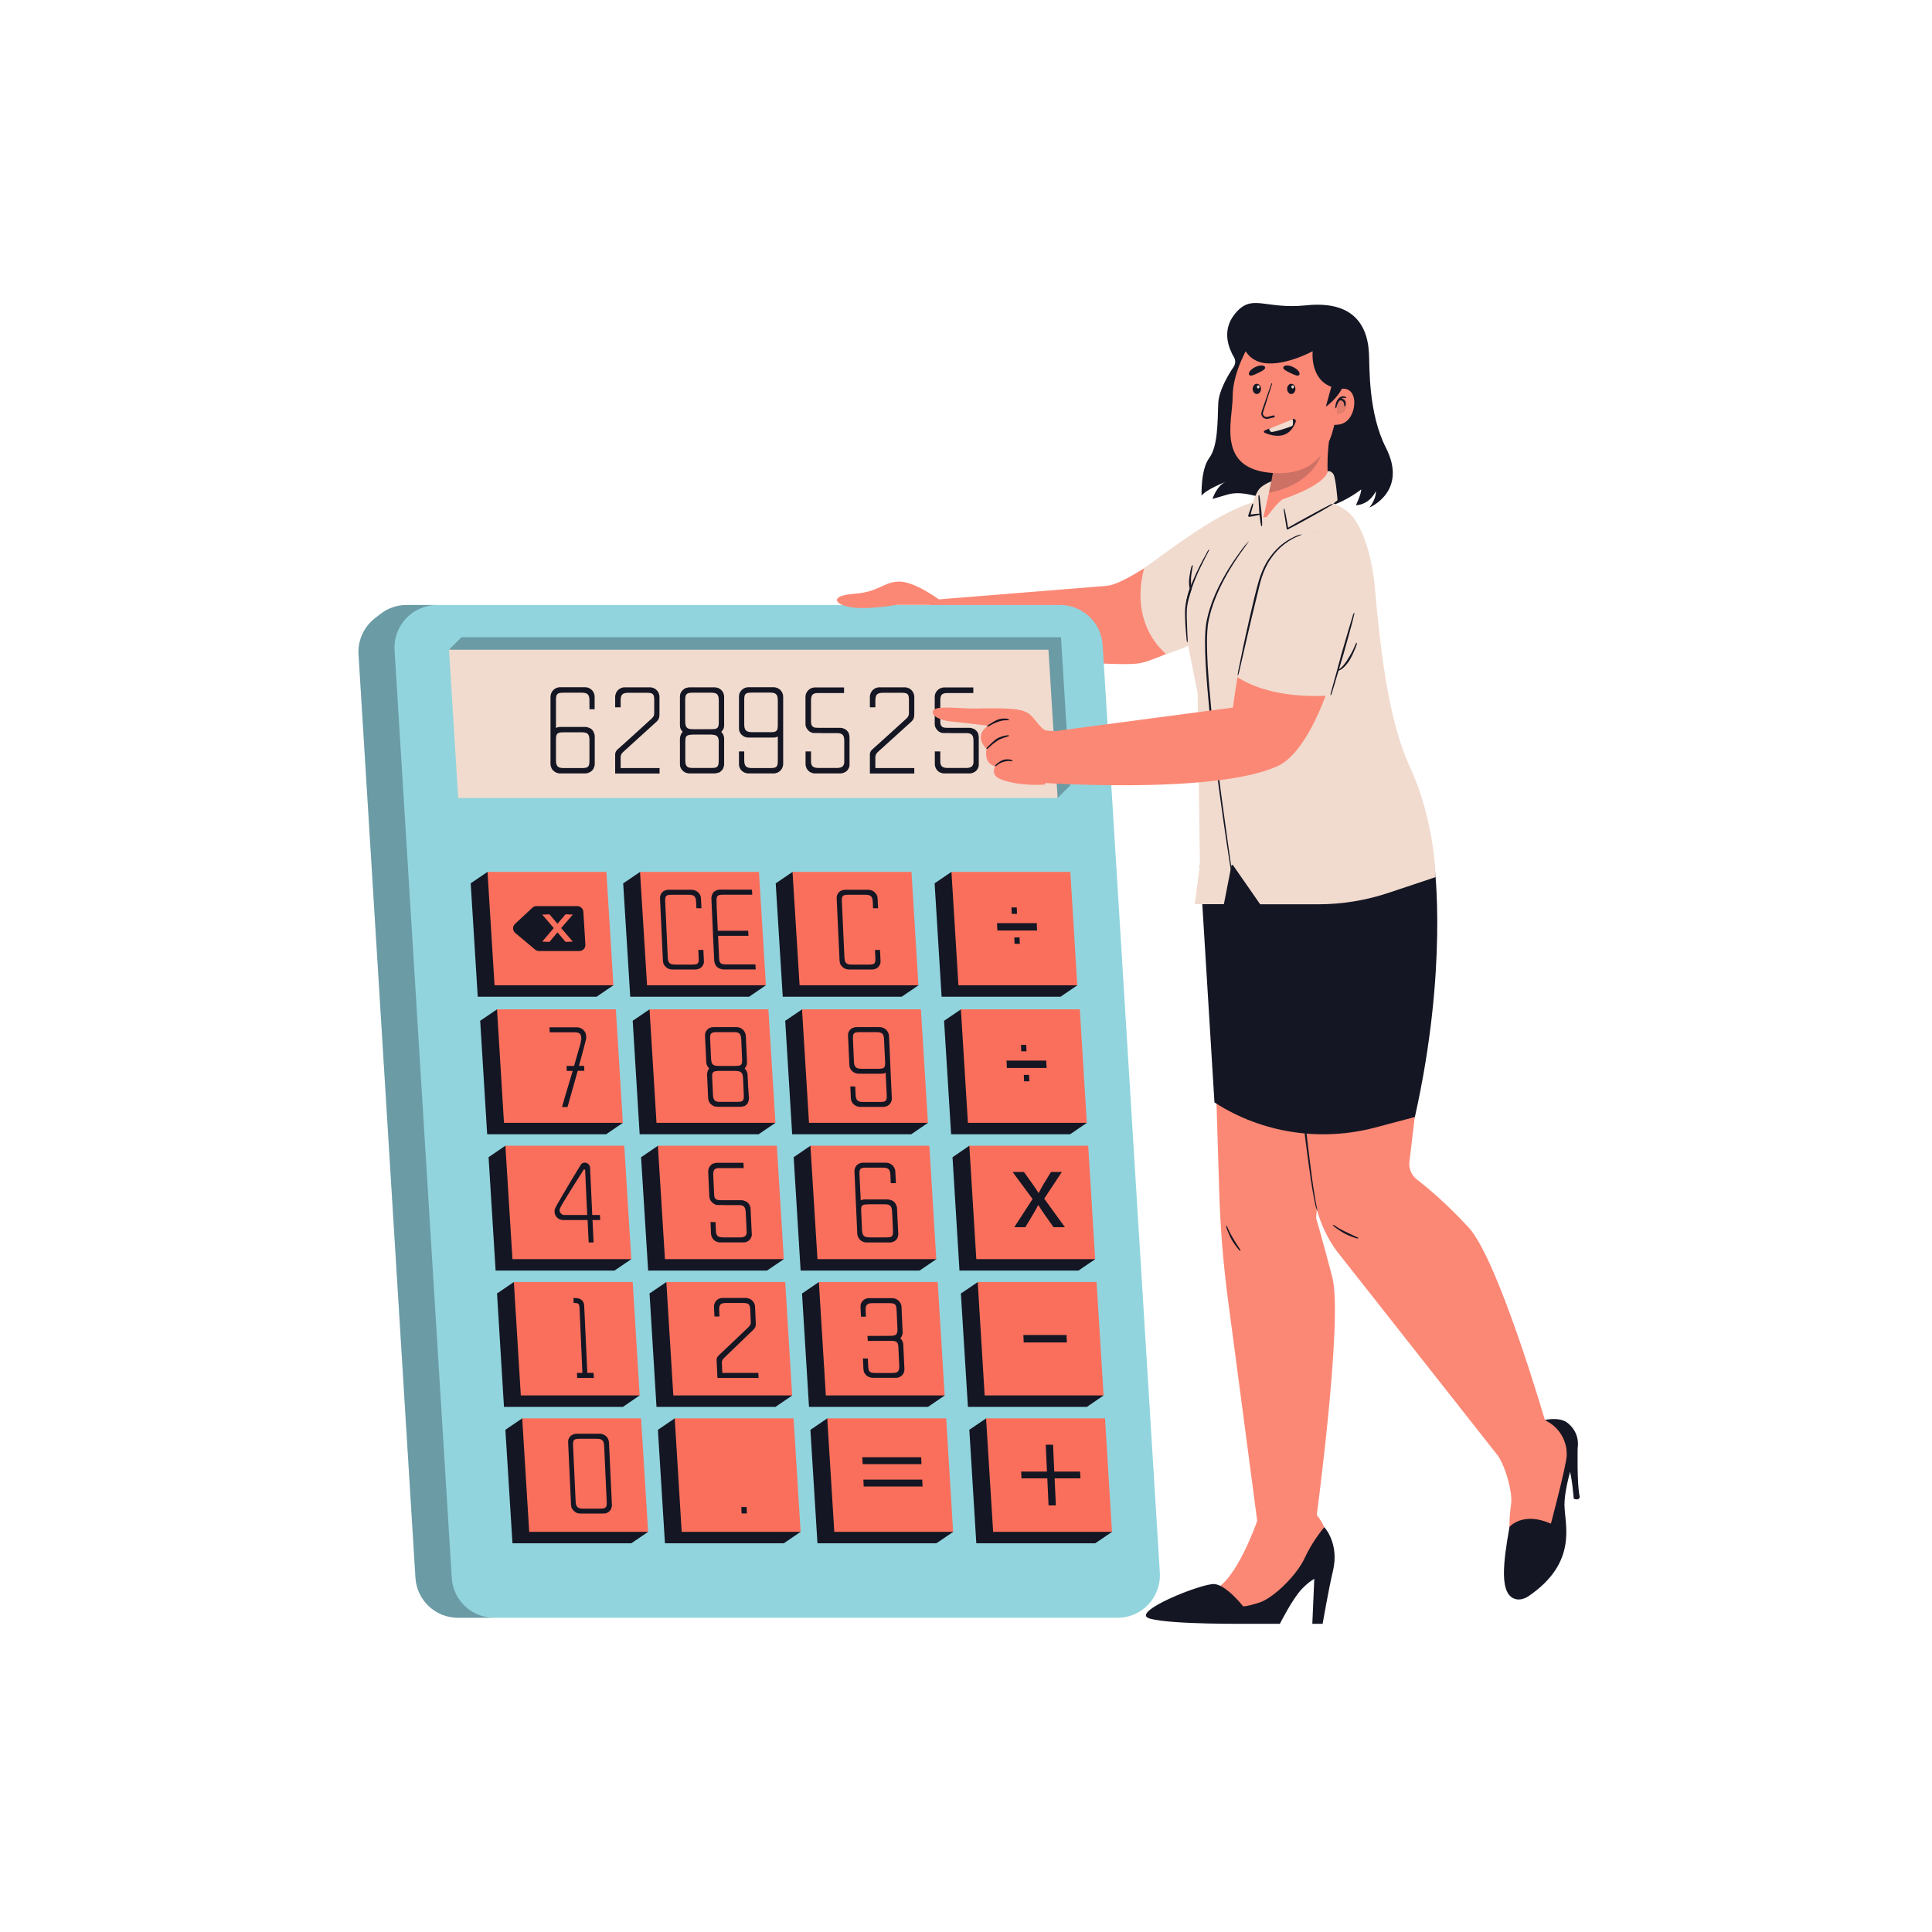 <svg xmlns="http://www.w3.org/2000/svg" xmlns:xlink="http://www.w3.org/1999/xlink" width="300" zoomAndPan="magnify" viewBox="0 0 224.88 225" height="300" preserveAspectRatio="xMidYMid meet" version="1.0"><defs><clipPath id="id1"><path d="M 41.594 70 L 136 70 L 136 189 L 41.594 189 Z M 41.594 70 " clip-rule="nonzero"/></clipPath><clipPath id="id2"><path d="M 41.594 70 L 58 70 L 58 189 L 41.594 189 Z M 41.594 70 " clip-rule="nonzero"/></clipPath><clipPath id="id3"><path d="M 133 177 L 156 177 L 156 189.207 L 133 189.207 Z M 133 177 " clip-rule="nonzero"/></clipPath></defs><path fill="#141623" d="M 143.609 42.719 C 143.836 42.391 143.855 41.957 143.652 41.609 C 143.078 40.645 142.184 38.574 143.684 36.648 C 145.715 34.043 147.109 36.074 152.055 35.559 C 157 35.047 159.176 37.305 159.371 41.168 C 159.453 42.902 159.297 48.121 161.34 52.133 C 163.938 57.258 159.41 59.113 159.41 59.113 C 159.41 59.113 160.211 58.203 160.172 57.188 C 160.172 57.188 159.535 58.746 157.844 58.84 C 157.844 58.84 158.438 57.637 158.477 56.992 C 158.477 56.992 154.16 60.469 150.32 59.113 C 146.473 57.762 144.574 57.105 142.863 57.605 C 141.148 58.109 141.148 58.109 141.148 58.109 C 141.148 58.109 141.609 56.594 142.668 56.121 C 142.668 56.121 140.379 57.012 139.875 57.73 C 139.875 57.73 139.754 54.684 140.77 53.332 C 141.785 51.977 141.734 49.098 141.816 46.984 C 141.875 45.484 142.996 43.629 143.609 42.719 Z M 143.609 42.719 " fill-opacity="1" fill-rule="nonzero"/><path fill="#fb8875" d="M 108.273 69.883 C 108.273 69.883 125.582 68.488 128.793 68.23 C 132.008 67.977 141.066 59.977 146.238 58.52 C 151.41 57.062 154.199 59.66 153.059 64.199 C 151.922 68.734 135.914 76.629 132.703 77.234 C 129.504 77.84 108.273 75.656 108.273 75.656 Z M 108.273 69.883 " fill-opacity="1" fill-rule="nonzero"/><path fill="#f1dbce" d="M 146.188 58.398 C 142.617 59.391 138.492 62.242 133.188 66.191 C 132.406 69.031 132.406 73.176 135.75 76.18 C 141.98 74.211 152.238 67.473 153.059 64.211 C 154.211 59.668 151.367 56.941 146.188 58.398 Z M 146.188 58.398 " fill-opacity="1" fill-rule="nonzero"/><path fill="#f1dbce" d="M 148.094 56.027 C 148.094 56.027 146.832 56.449 146.422 57.188 C 146.012 57.914 145.406 59.566 145.406 59.566 L 147.234 59.988 L 149.305 57.062 Z M 148.094 56.027 " fill-opacity="1" fill-rule="nonzero"/><g clip-path="url(#id1)"><path fill="#91d4dd" d="M 135.012 183.145 L 128.355 75.113 C 128.188 72.496 126.023 70.457 123.398 70.457 L 47.285 70.457 C 46.168 70.457 45.09 70.836 44.219 71.523 L 43.57 72.027 C 42.301 73.031 41.594 74.598 41.695 76.219 L 48.324 183.75 C 48.488 186.367 50.652 188.406 53.277 188.406 L 130.066 188.406 C 132.93 188.418 135.188 186.008 135.012 183.145 Z M 135.012 183.145 " fill-opacity="1" fill-rule="nonzero"/></g><path fill="#141623" d="M 124.566 91.48 L 123.109 92.934 L 52.23 75.664 L 53.688 74.211 L 123.5 74.211 Z M 124.566 91.48 " fill-opacity="0.298" fill-rule="nonzero"/><g clip-path="url(#id2)"><path fill="#141623" d="M 52.551 183.762 L 45.891 75.719 C 45.715 72.867 47.984 70.457 50.848 70.457 L 47.285 70.457 C 46.168 70.457 45.09 70.836 44.219 71.523 L 43.57 72.027 C 42.301 73.031 41.594 74.598 41.695 76.219 L 48.324 183.75 C 48.488 186.367 50.652 188.406 53.277 188.406 L 57.504 188.406 C 54.879 188.418 52.715 186.375 52.551 183.762 Z M 52.551 183.762 " fill-opacity="0.298" fill-rule="nonzero"/></g><path fill="#f1dbce" d="M 123.109 92.934 L 53.301 92.934 L 52.23 75.664 L 122.043 75.664 Z M 123.109 92.934 " fill-opacity="1" fill-rule="nonzero"/><path fill="#141623" d="M 68.586 82.609 L 68.586 81.602 C 68.586 80.875 68.371 80.672 67.664 80.672 L 65.613 80.672 C 64.852 80.672 64.688 80.781 64.688 81.531 L 64.688 84.773 C 64.844 84.699 65.008 84.66 65.16 84.66 L 68.105 84.66 C 68.258 84.66 68.422 84.699 68.578 84.773 C 68.824 84.875 68.996 85.051 69.09 85.285 C 69.16 85.438 69.203 85.602 69.203 85.758 L 69.203 88.957 C 69.203 89.129 69.16 89.285 69.09 89.449 C 69.047 89.551 68.988 89.652 68.883 89.746 C 68.781 89.848 68.668 89.922 68.566 89.961 C 68.414 90.031 68.25 90.074 68.094 90.074 L 65.148 90.074 C 64.996 90.074 64.832 90.031 64.68 89.961 C 64.43 89.828 64.258 89.664 64.164 89.449 C 64.094 89.293 64.051 89.129 64.051 88.957 L 64.051 81.152 C 64.051 80.977 64.094 80.824 64.164 80.66 C 64.227 80.547 64.297 80.445 64.379 80.363 C 64.461 80.281 64.566 80.207 64.68 80.148 C 64.832 80.074 64.996 80.035 65.148 80.035 L 68.094 80.035 C 68.25 80.035 68.414 80.074 68.566 80.148 C 68.812 80.281 68.988 80.445 69.078 80.66 C 69.152 80.812 69.191 80.977 69.191 81.152 L 69.191 82.598 L 68.586 82.598 Z M 65.613 85.285 C 64.852 85.285 64.688 85.398 64.688 86.137 L 64.688 88.516 C 64.688 89.242 64.902 89.449 65.613 89.449 L 67.664 89.449 C 68.422 89.449 68.586 89.336 68.586 88.586 L 68.586 86.207 C 68.586 85.48 68.371 85.285 67.664 85.285 Z M 65.613 85.285 " fill-opacity="1" fill-rule="nonzero"/><path fill="#141623" d="M 72.508 87.582 C 72.332 87.734 72.219 87.941 72.219 88.188 L 72.219 89.449 L 76.754 89.449 L 76.754 90.086 L 71.582 90.086 L 71.582 87.859 C 71.582 87.758 71.594 87.676 71.645 87.57 C 71.676 87.5 71.715 87.438 71.758 87.387 L 71.871 87.273 C 71.871 87.266 72.875 86.383 73.871 85.469 L 75.84 83.676 C 76.027 83.5 76.129 83.348 76.129 83.059 L 76.129 81.543 C 76.129 80.793 75.984 80.68 75.195 80.68 L 73.152 80.68 C 72.426 80.68 72.219 80.887 72.219 81.613 L 72.219 82.371 L 71.582 82.371 L 71.582 81.164 C 71.582 80.988 71.625 80.836 71.695 80.672 C 71.797 80.453 71.973 80.281 72.207 80.156 C 72.363 80.086 72.527 80.043 72.703 80.043 L 75.625 80.043 C 75.801 80.043 75.953 80.086 76.117 80.156 C 76.23 80.219 76.332 80.289 76.414 80.371 C 76.496 80.453 76.57 80.559 76.633 80.672 C 76.703 80.824 76.742 80.988 76.742 81.164 L 76.742 83.16 C 76.742 83.551 76.684 83.746 76.457 83.992 Z M 72.508 87.582 " fill-opacity="1" fill-rule="nonzero"/><path fill="#141623" d="M 84.273 88.988 C 84.273 89.141 84.234 89.305 84.164 89.48 C 84.121 89.582 84.051 89.684 83.945 89.777 C 83.863 89.859 83.762 89.93 83.648 89.992 L 83.648 89.961 C 83.648 89.961 83.641 89.973 83.586 89.992 C 83.578 89.992 83.578 90.004 83.527 90.004 C 83.395 90.043 83.281 90.074 83.156 90.074 L 80.234 90.074 C 80.098 90.074 79.984 90.043 79.863 90.004 C 79.852 90.004 79.852 89.992 79.801 89.992 C 79.801 89.992 79.793 89.98 79.738 89.961 C 79.492 89.828 79.32 89.664 79.227 89.449 C 79.156 89.316 79.125 89.152 79.125 88.957 L 79.125 86.035 C 79.125 85.879 79.164 85.715 79.238 85.543 C 79.277 85.43 79.352 85.324 79.441 85.242 C 79.453 85.242 79.453 85.242 79.453 85.234 L 79.441 85.234 C 79.359 85.133 79.289 85.027 79.227 84.938 C 79.156 84.781 79.125 84.641 79.125 84.504 L 79.125 81.164 C 79.125 80.977 79.156 80.805 79.227 80.672 C 79.289 80.559 79.359 80.453 79.441 80.371 C 79.547 80.27 79.648 80.219 79.738 80.156 C 79.781 80.148 79.801 80.125 79.801 80.125 C 79.844 80.125 79.844 80.117 79.863 80.117 C 79.996 80.074 80.109 80.043 80.234 80.043 L 83.156 80.043 C 83.289 80.043 83.402 80.074 83.527 80.117 C 83.566 80.117 83.566 80.125 83.586 80.125 C 83.629 80.137 83.648 80.156 83.648 80.156 C 83.895 80.289 84.07 80.453 84.164 80.672 C 84.234 80.824 84.273 80.988 84.273 81.164 L 84.273 84.504 C 84.266 84.66 84.234 84.805 84.164 84.938 C 84.102 85.039 84.027 85.141 83.945 85.234 L 83.938 85.234 L 83.945 85.242 C 84.051 85.348 84.102 85.449 84.164 85.543 C 84.234 85.715 84.273 85.871 84.273 86.035 Z M 80.602 80.672 C 79.883 80.672 79.738 80.844 79.738 81.531 L 79.738 84.004 C 79.738 84.066 79.738 84.105 79.75 84.117 L 79.75 84.156 C 79.762 84.629 79.926 84.844 80.324 84.906 C 80.398 84.914 80.469 84.914 80.57 84.914 C 80.602 84.926 80.633 84.926 80.672 84.926 L 82.715 84.926 C 82.758 84.926 82.797 84.926 82.816 84.914 C 82.953 84.914 83.043 84.914 83.145 84.906 C 83.535 84.844 83.641 84.66 83.648 84.156 L 83.648 81.602 C 83.648 80.875 83.445 80.68 82.797 80.672 Z M 83.648 86.391 L 83.648 86.383 C 83.641 85.871 83.477 85.633 83.074 85.582 L 82.816 85.551 L 80.57 85.551 L 80.254 85.582 C 79.832 85.645 79.75 85.828 79.75 86.383 L 79.75 88.578 C 79.762 89.254 79.965 89.438 80.613 89.438 L 82.789 89.438 C 83.289 89.438 83.496 89.367 83.586 89.078 C 83.598 89.078 83.598 89.07 83.598 89.047 L 83.598 89.039 C 83.629 88.934 83.641 88.812 83.641 88.637 L 83.641 86.391 Z M 83.648 86.391 " fill-opacity="1" fill-rule="nonzero"/><path fill="#141623" d="M 86.613 87.512 L 86.613 88.516 C 86.613 89.242 86.84 89.449 87.547 89.449 L 89.59 89.449 C 90.379 89.449 90.523 89.336 90.523 88.586 L 90.523 85.789 C 90.371 85.859 90.207 85.898 90.031 85.898 L 87.105 85.898 C 86.934 85.898 86.777 85.859 86.613 85.789 C 86.367 85.652 86.195 85.488 86.102 85.273 C 86.031 85.141 86 84.977 86 84.781 L 86 81.152 C 86 80.969 86.031 80.793 86.102 80.66 C 86.164 80.547 86.234 80.445 86.316 80.363 C 86.398 80.281 86.5 80.207 86.613 80.148 C 86.77 80.074 86.934 80.035 87.105 80.035 L 90.031 80.035 C 90.207 80.035 90.359 80.074 90.523 80.148 C 90.75 80.262 90.922 80.434 91.035 80.66 C 91.109 80.812 91.148 80.977 91.148 81.152 L 91.148 88.957 C 91.148 89.129 91.109 89.285 91.035 89.449 C 90.977 89.562 90.902 89.664 90.82 89.746 C 90.738 89.828 90.637 89.898 90.523 89.961 C 90.371 90.031 90.207 90.074 90.031 90.074 L 87.105 90.074 C 86.934 90.074 86.777 90.031 86.613 89.961 C 86.367 89.828 86.195 89.664 86.102 89.449 C 86.031 89.316 86 89.152 86 88.957 L 86 87.512 Z M 89.59 85.273 C 90.379 85.273 90.523 85.16 90.523 84.414 L 90.523 81.594 C 90.523 80.863 90.32 80.66 89.59 80.66 L 87.547 80.66 C 86.758 80.66 86.613 80.773 86.613 81.52 L 86.613 84.332 C 86.613 85.059 86.84 85.266 87.547 85.266 L 89.59 85.266 Z M 89.59 85.273 " fill-opacity="1" fill-rule="nonzero"/><path fill="#141623" d="M 98.875 85.859 L 98.875 89.121 C 98.875 89.16 98.875 89.18 98.867 89.191 L 98.867 89.223 C 98.855 89.262 98.855 89.285 98.836 89.293 C 98.836 89.336 98.824 89.355 98.824 89.367 L 98.785 89.449 C 98.68 89.695 98.508 89.867 98.27 89.961 C 98.27 89.961 98.27 89.961 98.262 89.973 C 98.25 89.973 98.23 89.98 98.219 89.98 C 98.219 89.98 98.207 89.992 98.156 90.012 C 98.043 90.055 97.93 90.074 97.797 90.074 L 94.875 90.074 C 94.742 90.074 94.617 90.062 94.504 90.012 L 94.441 89.98 C 94.402 89.973 94.383 89.949 94.383 89.949 L 94.383 89.98 C 94.27 89.922 94.168 89.848 94.086 89.766 C 94 89.684 93.93 89.582 93.867 89.469 C 93.867 89.457 93.859 89.457 93.859 89.438 C 93.848 89.398 93.816 89.336 93.797 89.262 C 93.766 89.18 93.754 89.078 93.754 88.977 L 93.754 87.512 L 94.391 87.512 L 94.391 88.617 C 94.391 88.73 94.391 88.824 94.402 88.863 C 94.473 89.305 94.73 89.438 95.305 89.438 L 97.5 89.438 C 97.973 89.398 98.188 89.262 98.262 88.852 L 98.262 86.301 C 98.262 85.652 98.086 85.43 97.551 85.379 L 95.562 85.379 L 95.562 85.367 L 94.711 85.367 C 94.605 85.367 94.555 85.336 94.484 85.324 C 94.441 85.316 94.422 85.297 94.422 85.297 C 94.414 85.297 94.383 85.285 94.359 85.266 C 94.25 85.223 94.145 85.152 94.074 85.059 L 94.062 85.051 C 93.98 84.969 93.91 84.863 93.848 84.75 C 93.836 84.723 93.809 84.668 93.785 84.598 C 93.777 84.586 93.777 84.566 93.777 84.559 C 93.766 84.547 93.766 84.527 93.766 84.516 C 93.766 84.477 93.754 84.484 93.754 84.445 L 93.754 84.363 C 93.746 84.363 93.746 84.363 93.746 84.352 L 93.746 81.109 C 93.754 80.957 93.785 80.812 93.859 80.68 C 93.918 80.566 93.992 80.465 94.074 80.383 C 94.156 80.301 94.258 80.23 94.371 80.168 C 94.473 80.125 94.547 80.105 94.586 80.098 C 94.668 80.066 94.762 80.055 94.863 80.055 L 98.238 80.055 L 98.238 80.711 L 95.234 80.711 C 95.129 80.711 95.078 80.711 94.977 80.723 C 94.535 80.793 94.402 81.008 94.391 81.574 L 94.391 83.992 C 94.391 84.148 94.402 84.238 94.422 84.34 C 94.484 84.566 94.629 84.699 94.863 84.742 L 94.895 84.742 C 94.938 84.742 94.938 84.75 94.977 84.75 L 95.078 84.75 C 95.109 84.762 95.152 84.762 95.223 84.762 L 97.797 84.762 C 97.953 84.762 98.117 84.805 98.27 84.875 C 98.371 84.914 98.477 84.977 98.566 85.078 C 98.672 85.184 98.742 85.285 98.785 85.379 C 98.836 85.551 98.875 85.707 98.875 85.859 Z M 98.875 85.859 " fill-opacity="1" fill-rule="nonzero"/><path fill="#141623" d="M 102.168 87.582 C 101.996 87.734 101.883 87.941 101.883 88.188 L 101.883 89.449 L 106.418 89.449 L 106.418 90.086 L 101.246 90.086 L 101.246 87.859 C 101.246 87.758 101.258 87.676 101.309 87.57 C 101.34 87.5 101.379 87.438 101.422 87.387 L 101.449 87.355 L 101.531 87.273 C 101.531 87.266 102.539 86.383 103.535 85.469 L 105.504 83.676 C 105.688 83.5 105.793 83.348 105.793 83.059 L 105.793 81.543 C 105.793 80.793 105.648 80.68 104.855 80.68 L 102.816 80.68 C 102.086 80.68 101.883 80.887 101.883 81.613 L 101.883 82.371 L 101.246 82.371 L 101.246 81.164 C 101.246 80.988 101.285 80.836 101.359 80.672 C 101.461 80.453 101.637 80.281 101.871 80.156 C 102.027 80.086 102.191 80.043 102.363 80.043 L 105.297 80.043 C 105.473 80.043 105.625 80.086 105.793 80.156 C 105.902 80.219 106.008 80.289 106.09 80.371 C 106.172 80.453 106.242 80.559 106.305 80.672 C 106.375 80.824 106.418 80.988 106.418 81.164 L 106.418 83.16 C 106.418 83.551 106.355 83.746 106.129 83.992 Z M 102.168 87.582 " fill-opacity="1" fill-rule="nonzero"/><path fill="#141623" d="M 113.926 85.859 L 113.926 89.121 C 113.926 89.16 113.926 89.18 113.918 89.191 L 113.918 89.223 C 113.906 89.262 113.906 89.285 113.887 89.293 C 113.887 89.336 113.875 89.355 113.875 89.367 L 113.836 89.449 C 113.734 89.695 113.559 89.867 113.32 89.961 C 113.32 89.961 113.32 89.961 113.312 89.973 C 113.301 89.973 113.281 89.98 113.27 89.98 C 113.27 89.98 113.262 89.992 113.211 90.012 C 113.098 90.055 112.984 90.074 112.852 90.074 L 109.926 90.074 C 109.793 90.074 109.668 90.062 109.555 90.012 L 109.496 89.98 C 109.453 89.973 109.434 89.949 109.434 89.949 L 109.434 89.98 C 109.32 89.922 109.219 89.848 109.137 89.766 C 109.055 89.684 108.98 89.582 108.922 89.469 C 108.922 89.457 108.91 89.457 108.91 89.438 C 108.898 89.398 108.871 89.336 108.848 89.262 C 108.816 89.18 108.809 89.078 108.809 88.977 L 108.809 87.512 L 109.445 87.512 L 109.445 88.617 C 109.445 88.73 109.445 88.824 109.453 88.863 C 109.527 89.305 109.781 89.438 110.355 89.438 L 112.551 89.438 C 113.023 89.398 113.238 89.262 113.312 88.852 L 113.312 86.301 C 113.312 85.652 113.137 85.43 112.605 85.379 L 110.613 85.379 L 110.613 85.367 L 109.762 85.367 C 109.66 85.367 109.609 85.336 109.535 85.324 C 109.496 85.316 109.473 85.297 109.473 85.297 C 109.465 85.297 109.434 85.285 109.414 85.266 C 109.301 85.223 109.199 85.152 109.125 85.059 L 109.117 85.051 C 109.035 84.969 108.961 84.863 108.898 84.75 C 108.891 84.723 108.859 84.668 108.84 84.598 C 108.828 84.586 108.828 84.566 108.828 84.559 C 108.816 84.547 108.816 84.527 108.816 84.516 C 108.816 84.477 108.809 84.484 108.809 84.445 L 108.809 84.363 C 108.797 84.363 108.797 84.363 108.797 84.352 L 108.797 81.109 C 108.809 80.957 108.84 80.812 108.91 80.68 C 108.973 80.566 109.043 80.465 109.125 80.383 C 109.207 80.301 109.309 80.23 109.422 80.168 C 109.527 80.125 109.598 80.105 109.641 80.098 C 109.723 80.066 109.812 80.055 109.914 80.055 L 113.293 80.055 L 113.293 80.711 L 110.285 80.711 C 110.184 80.711 110.133 80.711 110.027 80.723 C 109.586 80.793 109.453 81.008 109.445 81.574 L 109.445 83.992 C 109.445 84.148 109.453 84.238 109.473 84.34 C 109.535 84.566 109.68 84.699 109.914 84.742 L 109.945 84.742 C 109.988 84.742 109.988 84.75 110.027 84.75 L 110.133 84.75 C 110.16 84.762 110.203 84.762 110.273 84.762 L 112.852 84.762 C 113.004 84.762 113.168 84.805 113.32 84.875 C 113.426 84.914 113.527 84.977 113.621 85.078 C 113.723 85.184 113.793 85.285 113.836 85.379 C 113.875 85.551 113.926 85.707 113.926 85.859 Z M 113.926 85.859 " fill-opacity="1" fill-rule="nonzero"/><path fill="#141623" d="M 70.527 132.098 L 56.676 132.098 L 55.863 118.879 L 69.707 118.879 Z M 70.527 132.098 " fill-opacity="1" fill-rule="nonzero"/><path fill="#141623" d="M 88.285 132.098 L 74.434 132.098 L 73.625 118.879 L 87.465 118.879 Z M 88.285 132.098 " fill-opacity="1" fill-rule="nonzero"/><path fill="#141623" d="M 106.047 132.098 L 92.195 132.098 L 91.387 118.879 L 105.227 118.879 Z M 106.047 132.098 " fill-opacity="1" fill-rule="nonzero"/><path fill="#141623" d="M 71.5 147.973 L 57.66 147.973 L 56.84 134.766 L 70.691 134.766 Z M 71.5 147.973 " fill-opacity="1" fill-rule="nonzero"/><path fill="#141623" d="M 89.262 147.973 L 75.422 147.973 L 74.598 134.766 L 88.449 134.766 Z M 89.262 147.973 " fill-opacity="1" fill-rule="nonzero"/><path fill="#141623" d="M 107.023 147.973 L 93.18 147.973 L 92.371 134.766 L 106.211 134.766 Z M 107.023 147.973 " fill-opacity="1" fill-rule="nonzero"/><path fill="#141623" d="M 72.477 163.848 L 58.633 163.848 L 57.824 150.637 L 71.664 150.637 Z M 72.477 163.848 " fill-opacity="1" fill-rule="nonzero"/><path fill="#141623" d="M 90.246 163.848 L 76.395 163.848 L 75.586 150.637 L 89.426 150.637 Z M 90.246 163.848 " fill-opacity="1" fill-rule="nonzero"/><path fill="#141623" d="M 108.008 163.848 L 94.156 163.848 L 93.344 150.637 L 107.188 150.637 Z M 108.008 163.848 " fill-opacity="1" fill-rule="nonzero"/><path fill="#141623" d="M 73.461 179.73 L 59.621 179.73 L 58.797 166.512 L 72.641 166.512 Z M 73.461 179.73 " fill-opacity="1" fill-rule="nonzero"/><path fill="#141623" d="M 91.223 179.73 L 77.379 179.73 L 76.559 166.512 L 90.41 166.512 Z M 91.223 179.73 " fill-opacity="1" fill-rule="nonzero"/><path fill="#141623" d="M 108.98 179.73 L 95.141 179.73 L 94.32 166.512 L 108.172 166.512 Z M 108.98 179.73 " fill-opacity="1" fill-rule="nonzero"/><path fill="#141623" d="M 57.824 117.547 L 55.863 118.879 L 70.527 132.098 L 72.477 130.766 Z M 57.824 117.547 " fill-opacity="1" fill-rule="nonzero"/><path fill="#141623" d="M 75.586 117.547 L 73.625 118.879 L 88.285 132.098 L 90.246 130.766 Z M 75.586 117.547 " fill-opacity="1" fill-rule="nonzero"/><path fill="#141623" d="M 93.355 117.547 L 91.395 118.879 L 106.059 132.098 L 108.008 130.766 Z M 93.355 117.547 " fill-opacity="1" fill-rule="nonzero"/><path fill="#141623" d="M 58.797 133.43 L 56.84 134.766 L 71.5 147.973 L 73.461 146.641 Z M 58.797 133.43 " fill-opacity="1" fill-rule="nonzero"/><path fill="#141623" d="M 76.57 133.43 L 74.609 134.766 L 89.262 147.973 L 91.223 146.641 Z M 76.57 133.43 " fill-opacity="1" fill-rule="nonzero"/><path fill="#141623" d="M 94.332 133.43 L 92.371 134.766 L 107.031 147.973 L 108.992 146.641 Z M 94.332 133.43 " fill-opacity="1" fill-rule="nonzero"/><path fill="#141623" d="M 59.785 149.305 L 57.824 150.637 L 72.477 163.848 L 74.434 162.512 Z M 59.785 149.305 " fill-opacity="1" fill-rule="nonzero"/><path fill="#141623" d="M 77.543 149.305 L 75.586 150.637 L 90.246 163.848 L 92.207 162.512 Z M 77.543 149.305 " fill-opacity="1" fill-rule="nonzero"/><path fill="#141623" d="M 95.305 149.305 L 93.355 150.637 L 108.008 163.848 L 109.969 162.512 Z M 95.305 149.305 " fill-opacity="1" fill-rule="nonzero"/><path fill="#141623" d="M 60.758 165.18 L 58.797 166.512 L 73.461 179.73 L 75.422 178.398 Z M 60.758 165.18 " fill-opacity="1" fill-rule="nonzero"/><path fill="#141623" d="M 78.52 165.18 L 76.57 166.512 L 91.223 179.73 L 93.18 178.398 Z M 78.52 165.18 " fill-opacity="1" fill-rule="nonzero"/><path fill="#141623" d="M 96.289 165.18 L 94.332 166.512 L 108.992 179.73 L 110.953 178.398 Z M 96.289 165.18 " fill-opacity="1" fill-rule="nonzero"/><path fill="#fa6f5c" d="M 72.477 130.766 L 58.633 130.766 L 57.824 117.547 L 71.664 117.547 Z M 72.477 130.766 " fill-opacity="1" fill-rule="nonzero"/><path fill="#fa6f5c" d="M 90.246 130.766 L 76.395 130.766 L 75.586 117.547 L 89.426 117.547 Z M 90.246 130.766 " fill-opacity="1" fill-rule="nonzero"/><path fill="#fa6f5c" d="M 108.008 130.766 L 94.156 130.766 L 93.344 117.547 L 107.188 117.547 Z M 108.008 130.766 " fill-opacity="1" fill-rule="nonzero"/><path fill="#fa6f5c" d="M 73.461 146.641 L 59.621 146.641 L 58.797 133.43 L 72.641 133.43 Z M 73.461 146.641 " fill-opacity="1" fill-rule="nonzero"/><path fill="#fa6f5c" d="M 91.223 146.641 L 77.379 146.641 L 76.559 133.43 L 90.41 133.43 Z M 91.223 146.641 " fill-opacity="1" fill-rule="nonzero"/><path fill="#fa6f5c" d="M 108.98 146.641 L 95.141 146.641 L 94.32 133.43 L 108.172 133.43 Z M 108.98 146.641 " fill-opacity="1" fill-rule="nonzero"/><path fill="#fa6f5c" d="M 74.434 162.512 L 60.594 162.512 L 59.785 149.305 L 73.625 149.305 Z M 74.434 162.512 " fill-opacity="1" fill-rule="nonzero"/><path fill="#fa6f5c" d="M 92.195 162.512 L 78.355 162.512 L 77.543 149.305 L 91.387 149.305 Z M 92.195 162.512 " fill-opacity="1" fill-rule="nonzero"/><path fill="#fa6f5c" d="M 109.957 162.512 L 96.117 162.512 L 95.305 149.305 L 109.145 149.305 Z M 109.957 162.512 " fill-opacity="1" fill-rule="nonzero"/><path fill="#fa6f5c" d="M 75.422 178.398 L 61.57 178.398 L 60.758 165.18 L 74.598 165.18 Z M 75.422 178.398 " fill-opacity="1" fill-rule="nonzero"/><path fill="#fa6f5c" d="M 93.18 178.398 L 79.328 178.398 L 78.52 165.18 L 92.359 165.18 Z M 93.18 178.398 " fill-opacity="1" fill-rule="nonzero"/><path fill="#fa6f5c" d="M 110.941 178.398 L 97.102 178.398 L 96.281 165.18 L 110.133 165.18 Z M 110.941 178.398 " fill-opacity="1" fill-rule="nonzero"/><path fill="#141623" d="M 68.207 120.809 C 68.195 120.898 68.207 121.023 68.168 121.125 C 68.074 121.453 67.766 122.715 67.367 124.129 L 67.961 124.129 L 67.992 124.703 L 67.223 124.703 C 66.934 125.75 66.637 126.785 66.41 127.586 C 66.277 128.047 66.145 128.5 66.031 128.93 L 65.387 128.93 L 65.785 127.566 C 66.031 126.754 66.328 125.719 66.637 124.715 L 66.207 124.715 C 66.113 124.715 66.043 124.715 65.949 124.723 L 65.918 124.141 L 66.793 124.141 C 67.16 122.879 67.457 121.832 67.508 121.66 C 67.59 121.391 67.582 121.219 67.621 121.125 C 67.633 121.074 67.633 121.031 67.645 121.004 C 67.613 120.355 67.457 120.223 66.762 120.223 L 63.961 120.223 L 63.93 119.637 L 67.141 119.637 C 67.285 119.637 67.438 119.68 67.582 119.742 C 67.695 119.793 67.785 119.863 67.867 119.934 C 67.949 120.016 68.023 120.109 68.086 120.211 C 68.156 120.336 68.188 120.48 68.195 120.652 C 68.219 120.703 68.219 120.758 68.207 120.809 Z M 68.207 120.809 " fill-opacity="1" fill-rule="nonzero"/><path fill="#141623" d="M 87.352 140.793 L 87.496 143.809 C 87.496 143.848 87.496 143.859 87.488 143.871 L 87.488 143.902 C 87.477 143.941 87.477 143.953 87.465 143.961 C 87.465 144.004 87.457 144.012 87.457 144.023 L 87.414 144.105 C 87.332 144.332 87.18 144.496 86.965 144.586 C 86.965 144.586 86.965 144.586 86.953 144.598 C 86.941 144.598 86.922 144.609 86.91 144.609 C 86.91 144.609 86.902 144.617 86.859 144.641 C 86.758 144.68 86.656 144.691 86.531 144.691 L 83.824 144.691 C 83.699 144.691 83.586 144.68 83.477 144.641 L 83.422 144.609 C 83.383 144.598 83.371 144.578 83.371 144.578 L 83.371 144.609 C 83.258 144.559 83.168 144.484 83.086 144.414 C 83.004 144.332 82.93 144.238 82.871 144.137 C 82.871 144.125 82.859 144.125 82.859 144.105 C 82.848 144.066 82.816 144.012 82.797 143.941 C 82.766 143.859 82.746 143.766 82.746 143.676 L 82.684 142.32 L 83.27 142.32 L 83.312 143.297 L 83.312 143.348 C 83.312 143.449 83.32 143.531 83.332 143.574 C 83.414 143.984 83.66 144.105 84.191 144.105 L 86.223 144.105 C 86.664 144.066 86.852 143.941 86.902 143.562 L 86.891 143.305 L 86.789 141.195 C 86.758 140.598 86.594 140.383 86.102 140.344 L 84.266 140.344 L 84.266 140.332 L 83.484 140.332 C 83.395 140.332 83.34 140.301 83.27 140.293 C 83.23 140.281 83.219 140.262 83.219 140.262 C 83.207 140.262 83.176 140.25 83.168 140.23 C 83.055 140.188 82.961 140.129 82.891 140.047 L 82.879 140.035 C 82.797 139.953 82.727 139.859 82.664 139.758 C 82.652 139.727 82.625 139.676 82.602 139.613 C 82.594 139.605 82.594 139.582 82.594 139.574 C 82.582 139.562 82.582 139.543 82.582 139.531 C 82.582 139.492 82.57 139.5 82.562 139.473 L 82.562 139.398 C 82.551 139.398 82.551 139.398 82.551 139.391 L 82.5 138.352 L 82.5 138.293 L 82.418 136.445 L 82.418 136.395 C 82.43 136.25 82.449 136.117 82.512 135.996 C 82.562 135.891 82.625 135.801 82.695 135.719 C 82.766 135.637 82.859 135.574 82.961 135.523 C 83.055 135.48 83.117 135.473 83.156 135.461 C 83.238 135.43 83.312 135.422 83.402 135.422 L 86.523 135.422 L 86.555 136.035 L 83.75 136.035 C 83.66 136.035 83.609 136.035 83.516 136.047 C 83.105 136.105 82.992 136.312 83.004 136.824 L 83.004 136.875 L 83.105 138.988 L 83.105 139.07 C 83.117 139.215 83.125 139.297 83.145 139.387 C 83.207 139.605 83.352 139.719 83.578 139.758 L 83.609 139.758 C 83.648 139.758 83.648 139.77 83.691 139.77 L 83.781 139.77 C 83.812 139.777 83.855 139.777 83.914 139.777 L 86.297 139.777 C 86.441 139.777 86.594 139.82 86.738 139.883 C 86.828 139.922 86.934 139.973 87.023 140.066 C 87.117 140.156 87.188 140.25 87.242 140.344 C 87.301 140.496 87.352 140.641 87.352 140.793 Z M 87.352 140.793 " fill-opacity="1" fill-rule="nonzero"/><path fill="#141623" d="M 99.543 126.539 L 99.582 127.473 C 99.613 128.148 99.84 128.336 100.488 128.336 L 102.375 128.336 C 103.102 128.336 103.234 128.23 103.207 127.535 L 103.082 124.941 C 102.938 125 102.797 125.043 102.629 125.043 L 99.922 125.043 C 99.758 125.043 99.613 125 99.469 124.941 C 99.234 124.816 99.07 124.664 98.969 124.457 C 98.895 124.336 98.867 124.18 98.855 124.008 L 98.742 121.496 L 98.699 120.645 C 98.691 120.469 98.711 120.316 98.773 120.191 C 98.824 120.09 98.887 119.996 98.957 119.914 C 99.031 119.832 99.121 119.77 99.223 119.719 C 99.367 119.66 99.512 119.617 99.676 119.617 L 102.383 119.617 C 102.547 119.617 102.691 119.66 102.848 119.719 C 103.062 119.824 103.227 119.988 103.348 120.203 C 103.422 120.344 103.473 120.488 103.473 120.652 L 103.566 122.621 L 103.625 124.016 L 103.801 127.883 C 103.812 128.047 103.781 128.191 103.719 128.336 C 103.668 128.438 103.605 128.527 103.535 128.609 C 103.461 128.691 103.371 128.754 103.266 128.805 C 103.125 128.867 102.98 128.91 102.816 128.91 L 100.105 128.91 C 99.941 128.91 99.801 128.867 99.645 128.805 C 99.41 128.684 99.246 128.527 99.141 128.324 C 99.07 128.199 99.039 128.047 99.031 127.871 L 98.969 126.527 L 99.543 126.527 Z M 102.191 124.469 C 102.918 124.469 103.051 124.367 103.02 123.668 L 102.969 122.621 L 102.898 121.062 C 102.867 120.387 102.672 120.203 101.996 120.203 L 100.105 120.203 C 99.379 120.203 99.246 120.305 99.277 121.004 L 99.297 121.504 L 99.387 123.605 C 99.418 124.285 99.645 124.469 100.293 124.469 Z M 102.191 124.469 " fill-opacity="1" fill-rule="nonzero"/><path fill="#141623" d="M 87.16 127.902 C 87.168 128.047 87.129 128.191 87.074 128.355 C 87.047 128.445 86.973 128.539 86.891 128.633 C 86.82 128.715 86.727 128.773 86.625 128.828 L 86.625 128.797 C 86.625 128.797 86.613 128.805 86.574 128.828 C 86.562 128.828 86.562 128.836 86.523 128.836 C 86.41 128.879 86.297 128.898 86.184 128.898 L 83.477 128.898 C 83.352 128.898 83.25 128.867 83.125 128.836 C 83.117 128.836 83.117 128.828 83.074 128.828 C 83.074 128.828 83.062 128.816 83.023 128.797 C 82.789 128.672 82.625 128.52 82.52 128.312 C 82.449 128.191 82.418 128.035 82.406 127.863 L 82.348 126.52 L 82.285 125.156 C 82.273 125.012 82.316 124.867 82.367 124.703 C 82.398 124.602 82.461 124.508 82.543 124.426 C 82.551 124.426 82.551 124.426 82.551 124.418 L 82.52 124.418 C 82.438 124.324 82.367 124.23 82.305 124.141 C 82.234 123.996 82.203 123.863 82.191 123.738 L 82.191 123.688 L 82.047 120.645 C 82.039 120.469 82.059 120.316 82.121 120.191 C 82.172 120.09 82.234 119.996 82.305 119.914 C 82.398 119.824 82.48 119.77 82.57 119.719 C 82.613 119.711 82.625 119.688 82.625 119.688 C 82.664 119.688 82.664 119.68 82.676 119.68 C 82.789 119.637 82.898 119.617 83.012 119.617 L 85.723 119.617 C 85.844 119.617 85.949 119.648 86.07 119.68 C 86.113 119.68 86.113 119.688 86.121 119.688 C 86.164 119.699 86.172 119.719 86.172 119.719 C 86.41 119.844 86.574 119.996 86.676 120.203 C 86.746 120.344 86.801 120.488 86.801 120.652 L 86.941 123.75 C 86.934 123.895 86.91 124.027 86.852 124.148 C 86.801 124.242 86.738 124.336 86.664 124.426 L 86.656 124.426 L 86.664 124.438 C 86.758 124.531 86.82 124.621 86.883 124.715 C 86.953 124.879 87.004 125.023 87.004 125.164 L 87.066 126.527 Z M 83.402 120.203 C 82.734 120.203 82.613 120.367 82.645 121.004 L 82.746 123.289 C 82.746 123.34 82.746 123.383 82.766 123.391 L 82.766 123.434 C 82.797 123.875 82.953 124.066 83.332 124.121 C 83.402 124.129 83.465 124.129 83.559 124.129 C 83.586 124.141 83.609 124.141 83.648 124.141 L 85.535 124.141 C 85.578 124.141 85.621 124.141 85.629 124.129 C 85.754 124.129 85.844 124.129 85.938 124.121 C 86.297 124.066 86.379 123.895 86.367 123.434 L 86.367 123.352 L 86.266 121.062 C 86.234 120.387 86.039 120.211 85.445 120.203 Z M 86.473 125.504 L 86.473 125.492 C 86.441 125.012 86.277 124.805 85.906 124.746 L 85.672 124.715 L 83.598 124.715 L 83.312 124.746 C 82.93 124.797 82.859 124.969 82.879 125.492 L 82.879 125.523 L 82.973 127.473 L 82.973 127.523 C 83.012 128.148 83.207 128.324 83.805 128.324 L 85.805 128.324 C 86.266 128.324 86.449 128.262 86.531 127.996 C 86.543 127.996 86.543 127.984 86.543 127.965 L 86.543 127.953 C 86.562 127.863 86.574 127.738 86.562 127.586 L 86.562 127.523 Z M 86.473 125.504 " fill-opacity="1" fill-rule="nonzero"/><path fill="#141623" d="M 65.324 139.41 L 65.879 138.465 C 66.289 137.789 66.688 137.082 67.027 136.547 L 67.57 135.656 C 67.621 135.574 67.684 135.512 67.766 135.461 C 67.867 135.422 67.961 135.398 68.043 135.398 C 68.371 135.398 68.637 135.668 68.66 135.984 L 68.914 141.5 L 69.809 141.5 L 69.84 142.086 L 68.945 142.086 L 69.07 144.699 L 68.496 144.699 L 68.371 142.086 L 65.5 142.086 C 65.242 142.074 65.047 141.992 64.871 141.852 C 64.762 141.758 64.68 141.656 64.617 141.5 C 64.555 141.398 64.523 141.277 64.523 141.133 C 64.523 141.039 64.535 140.988 64.535 140.895 C 64.535 140.887 64.543 140.855 64.555 140.812 C 64.637 140.598 64.945 140.055 65.324 139.41 Z M 67.398 137.039 C 67.09 137.531 66.68 138.156 66.301 138.785 L 65.703 139.758 C 65.367 140.293 65.16 140.703 65.129 140.805 C 65.117 140.844 65.117 140.895 65.117 140.969 C 65.129 141.234 65.344 141.461 65.613 141.5 L 68.332 141.5 L 68.277 140.465 L 68.086 136.281 C 68.086 136.188 67.941 136.137 67.91 136.23 Z M 67.398 137.039 " fill-opacity="1" fill-rule="nonzero"/><path fill="#141623" d="M 103.676 137.777 L 103.637 136.844 C 103.605 136.168 103.398 135.984 102.742 135.984 L 100.844 135.984 C 100.137 135.984 100.004 136.086 100.035 136.785 L 100.18 139.789 C 100.324 139.727 100.465 139.688 100.609 139.688 L 103.34 139.688 C 103.484 139.688 103.637 139.727 103.781 139.789 C 104.004 139.883 104.18 140.047 104.281 140.27 C 104.355 140.414 104.406 140.559 104.406 140.711 L 104.508 142.824 L 104.551 143.676 C 104.559 143.84 104.527 143.984 104.469 144.125 C 104.438 144.219 104.387 144.312 104.293 144.402 C 104.199 144.496 104.098 144.566 104.004 144.598 C 103.863 144.66 103.719 144.699 103.574 144.699 L 100.844 144.699 C 100.703 144.699 100.547 144.66 100.406 144.598 C 100.168 144.477 100.004 144.32 99.902 144.117 C 99.828 143.973 99.777 143.828 99.777 143.664 L 99.688 141.695 L 99.645 140.703 L 99.449 136.434 C 99.441 136.27 99.48 136.129 99.531 135.984 C 99.582 135.883 99.645 135.789 99.719 135.707 C 99.789 135.625 99.883 135.562 99.984 135.512 C 100.129 135.449 100.27 135.41 100.414 135.41 L 103.145 135.41 C 103.289 135.41 103.441 135.449 103.586 135.512 C 103.82 135.637 103.984 135.789 104.086 135.996 C 104.16 136.137 104.211 136.281 104.211 136.445 L 104.273 137.789 L 103.676 137.789 Z M 101.039 140.262 C 100.332 140.262 100.199 140.363 100.23 141.039 L 100.262 141.688 L 100.332 143.246 C 100.363 143.922 100.57 144.105 101.227 144.105 L 103.125 144.105 C 103.832 144.105 103.965 144.004 103.934 143.305 L 103.914 142.805 L 103.832 141.102 C 103.801 140.426 103.594 140.25 102.938 140.25 L 101.039 140.25 Z M 101.039 140.262 " fill-opacity="1" fill-rule="nonzero"/><path fill="#141623" d="M 69.07 159.887 L 69.102 160.473 L 67.16 160.473 L 67.129 159.887 L 67.766 159.887 L 67.449 152.699 C 67.406 151.922 67.449 151.746 66.844 151.746 L 66.75 151.746 L 66.719 151.172 L 66.914 151.172 C 68.012 151.172 67.98 152.023 67.98 152.176 L 68.34 159.879 L 69.07 159.879 Z M 69.07 159.887 " fill-opacity="1" fill-rule="nonzero"/><path fill="#141623" d="M 105.062 155.121 C 105.074 155.262 105.031 155.406 104.98 155.57 C 104.93 155.672 104.867 155.766 104.797 155.848 L 104.797 155.859 C 104.887 155.949 104.961 156.031 105.012 156.133 C 105.082 156.277 105.133 156.422 105.133 156.586 L 105.27 159.426 C 105.277 159.59 105.238 159.734 105.188 159.879 C 105.105 160.074 104.949 160.238 104.734 160.359 C 104.59 160.422 104.445 160.461 104.305 160.461 L 101.574 160.461 C 101.43 160.461 101.277 160.422 101.113 160.359 C 101.02 160.309 100.918 160.258 100.824 160.164 C 100.742 160.082 100.672 159.992 100.609 159.887 C 100.539 159.766 100.508 159.609 100.496 159.438 L 100.434 158.207 L 101.008 158.207 L 101.051 159.098 C 101.082 159.785 101.227 159.898 101.953 159.898 L 103.852 159.898 C 104.5 159.898 104.691 159.715 104.664 159.035 L 104.57 156.953 C 104.539 156.328 104.406 156.176 103.801 156.156 L 101 156.164 L 100.969 155.582 L 103.73 155.57 C 104.312 155.559 104.488 155.375 104.457 154.719 L 104.355 152.566 C 104.324 151.879 104.172 151.766 103.473 151.766 L 101.574 151.766 C 100.926 151.766 100.723 151.949 100.754 152.629 L 100.785 153.344 L 100.211 153.344 L 100.156 152.219 C 100.148 152.043 100.168 151.891 100.23 151.766 C 100.312 151.57 100.465 151.406 100.68 151.285 C 100.836 151.223 100.98 151.18 101.133 151.18 L 103.863 151.18 C 104.004 151.18 104.16 151.223 104.305 151.285 C 104.418 151.336 104.508 151.406 104.59 151.48 C 104.684 151.57 104.754 151.652 104.805 151.754 C 104.879 151.898 104.93 152.043 104.93 152.207 Z M 105.062 155.121 " fill-opacity="1" fill-rule="nonzero"/><path fill="#141623" d="M 84.246 158.164 C 84.09 158.309 84 158.492 84.008 158.719 L 84.059 159.887 L 88.258 159.887 L 88.285 160.473 L 83.496 160.473 L 83.465 159.887 L 83.445 159.445 L 83.395 158.41 C 83.395 158.32 83.402 158.238 83.434 158.145 C 83.453 158.082 83.496 158.023 83.535 157.969 L 83.559 157.941 L 83.629 157.855 C 83.629 157.848 84.52 157.035 85.395 156.188 L 87.137 154.523 C 87.301 154.359 87.395 154.219 87.375 153.949 L 87.312 152.547 C 87.281 151.859 87.137 151.746 86.41 151.746 L 84.52 151.746 C 83.844 151.746 83.668 151.93 83.699 152.605 L 83.73 153.316 L 83.145 153.316 L 83.094 152.195 C 83.086 152.031 83.125 151.891 83.176 151.746 C 83.258 151.551 83.414 151.387 83.629 151.262 C 83.773 151.203 83.914 151.16 84.082 151.16 L 86.789 151.16 C 86.953 151.16 87.098 151.203 87.25 151.262 C 87.363 151.316 87.457 151.387 87.539 151.457 C 87.621 151.539 87.691 151.633 87.754 151.734 C 87.824 151.879 87.875 152.023 87.875 152.188 L 87.957 154.031 C 87.98 154.391 87.93 154.574 87.734 154.801 Z M 84.246 158.164 " fill-opacity="1" fill-rule="nonzero"/><path fill="#141623" d="M 70.863 168.008 L 71.203 175.25 C 71.215 175.395 71.172 175.535 71.121 175.699 C 71.09 175.793 71.02 175.887 70.938 175.977 C 70.863 176.059 70.773 176.121 70.668 176.172 C 70.559 176.234 70.414 176.266 70.238 176.266 L 67.508 176.266 C 67.336 176.266 67.191 176.234 67.059 176.172 C 66.852 176.051 66.688 175.895 66.555 175.691 C 66.484 175.559 66.453 175.414 66.441 175.238 L 66.105 168 C 66.094 167.824 66.113 167.672 66.176 167.547 C 66.227 167.445 66.289 167.352 66.359 167.27 C 66.434 167.188 66.523 167.129 66.629 167.078 C 66.781 167.016 66.926 166.973 67.078 166.973 L 69.809 166.973 C 69.953 166.973 70.105 167.016 70.25 167.078 C 70.484 167.199 70.648 167.352 70.75 167.559 C 70.805 167.703 70.855 167.844 70.863 168.008 Z M 69.789 175.699 C 70.496 175.699 70.629 175.566 70.598 174.902 L 70.301 168.418 C 70.27 167.742 70.066 167.559 69.406 167.559 L 67.508 167.559 C 66.781 167.559 66.648 167.66 66.68 168.359 L 66.977 174.84 C 67.008 175.516 67.234 175.699 67.879 175.699 Z M 69.789 175.699 " fill-opacity="1" fill-rule="nonzero"/><path fill="#141623" d="M 100.406 170.512 L 100.363 169.711 L 107.219 169.711 L 107.258 170.512 Z M 100.527 173.117 L 100.488 172.316 L 107.34 172.316 L 107.383 173.117 Z M 100.527 173.117 " fill-opacity="1" fill-rule="nonzero"/><path fill="#141623" d="M 86.922 176.254 L 86.305 176.254 L 86.277 175.504 L 86.891 175.504 Z M 86.922 176.254 " fill-opacity="1" fill-rule="nonzero"/><path fill="#141623" d="M 124.547 132.098 L 110.707 132.098 L 109.887 118.879 L 123.738 118.879 Z M 124.547 132.098 " fill-opacity="1" fill-rule="nonzero"/><path fill="#141623" d="M 125.531 147.973 L 111.68 147.973 L 110.871 134.766 L 124.711 134.766 Z M 125.531 147.973 " fill-opacity="1" fill-rule="nonzero"/><path fill="#141623" d="M 126.508 163.848 L 112.664 163.848 L 111.844 150.637 L 125.695 150.637 Z M 126.508 163.848 " fill-opacity="1" fill-rule="nonzero"/><path fill="#141623" d="M 127.48 179.73 L 113.641 179.73 L 112.828 166.512 L 126.672 166.512 Z M 127.48 179.73 " fill-opacity="1" fill-rule="nonzero"/><path fill="#141623" d="M 111.855 117.547 L 109.895 118.879 L 124.559 132.098 L 126.516 130.766 Z M 111.855 117.547 " fill-opacity="1" fill-rule="nonzero"/><path fill="#141623" d="M 112.828 133.43 L 110.879 134.766 L 125.531 147.973 L 127.492 146.641 Z M 112.828 133.43 " fill-opacity="1" fill-rule="nonzero"/><path fill="#141623" d="M 113.816 149.305 L 111.855 150.637 L 126.516 163.848 L 128.465 162.512 Z M 113.816 149.305 " fill-opacity="1" fill-rule="nonzero"/><path fill="#141623" d="M 114.789 165.18 L 112.828 166.512 L 127.492 179.73 L 129.453 178.398 Z M 114.789 165.18 " fill-opacity="1" fill-rule="nonzero"/><path fill="#fa6f5c" d="M 126.508 130.766 L 112.664 130.766 L 111.844 117.547 L 125.695 117.547 Z M 126.508 130.766 " fill-opacity="1" fill-rule="nonzero"/><path fill="#fa6f5c" d="M 127.48 146.641 L 113.641 146.641 L 112.828 133.43 L 126.672 133.43 Z M 127.48 146.641 " fill-opacity="1" fill-rule="nonzero"/><path fill="#fa6f5c" d="M 128.465 162.512 L 114.613 162.512 L 113.805 149.305 L 127.645 149.305 Z M 128.465 162.512 " fill-opacity="1" fill-rule="nonzero"/><path fill="#fa6f5c" d="M 129.441 178.398 L 115.602 178.398 L 114.777 165.18 L 128.629 165.18 Z M 129.441 178.398 " fill-opacity="1" fill-rule="nonzero"/><path fill="#141623" d="M 121.785 123.516 L 121.828 124.375 L 117.199 124.375 L 117.16 123.516 Z M 121.785 123.516 " fill-opacity="1" fill-rule="nonzero"/><path fill="#141623" d="M 119.191 136.488 L 120.176 137.871 C 120.434 138.23 120.648 138.559 120.875 138.918 L 120.914 138.918 C 121.109 138.527 121.305 138.199 121.5 137.852 L 122.34 136.488 L 123.602 136.488 L 121.551 139.594 L 123.961 142.918 L 122.629 142.918 L 121.613 141.469 C 121.348 141.102 121.109 140.742 120.875 140.352 L 120.844 140.352 C 120.648 140.742 120.441 141.082 120.219 141.469 L 119.355 142.918 L 118.062 142.918 L 120.195 139.637 L 117.867 136.488 Z M 119.191 136.488 " fill-opacity="1" fill-rule="nonzero"/><path fill="#141623" d="M 124.148 155.477 L 124.188 156.34 L 119.16 156.34 L 119.121 155.477 Z M 124.148 155.477 " fill-opacity="1" fill-rule="nonzero"/><path fill="#141623" d="M 122.578 168.254 L 122.719 171.375 L 125.727 171.375 L 125.77 172.172 L 122.762 172.172 L 122.906 175.32 L 122.055 175.32 L 121.91 172.172 L 118.902 172.172 L 118.863 171.375 L 121.867 171.375 L 121.727 168.254 Z M 122.578 168.254 " fill-opacity="1" fill-rule="nonzero"/><path fill="#141623" d="M 119.488 122.438 L 118.871 122.438 L 118.844 121.688 L 119.457 121.688 Z M 119.488 122.438 " fill-opacity="1" fill-rule="nonzero"/><path fill="#141623" d="M 119.816 125.926 L 119.203 125.926 L 119.172 125.176 L 119.785 125.176 Z M 119.816 125.926 " fill-opacity="1" fill-rule="nonzero"/><path fill="#141623" d="M 69.418 116.078 L 55.578 116.078 L 54.758 102.871 L 68.609 102.871 Z M 69.418 116.078 " fill-opacity="1" fill-rule="nonzero"/><path fill="#141623" d="M 87.18 116.078 L 73.336 116.078 L 72.516 102.871 L 86.367 102.871 Z M 87.18 116.078 " fill-opacity="1" fill-rule="nonzero"/><path fill="#141623" d="M 104.938 116.078 L 91.098 116.078 L 90.277 102.871 L 104.129 102.871 Z M 104.938 116.078 " fill-opacity="1" fill-rule="nonzero"/><path fill="#141623" d="M 56.715 101.539 L 54.758 102.871 L 69.418 116.078 L 71.379 114.746 Z M 56.715 101.539 " fill-opacity="1" fill-rule="nonzero"/><path fill="#141623" d="M 74.488 101.539 L 72.527 102.871 L 87.18 116.078 L 89.137 114.746 Z M 74.488 101.539 " fill-opacity="1" fill-rule="nonzero"/><path fill="#141623" d="M 92.246 101.539 L 90.289 102.871 L 104.949 116.078 L 106.91 114.746 Z M 92.246 101.539 " fill-opacity="1" fill-rule="nonzero"/><path fill="#fa6f5c" d="M 71.379 114.746 L 57.535 114.746 L 56.715 101.539 L 70.559 101.539 Z M 71.379 114.746 " fill-opacity="1" fill-rule="nonzero"/><path fill="#141623" d="M 62.266 110.594 L 59.949 108.656 C 59.621 108.379 59.609 107.887 59.918 107.598 L 61.93 105.723 C 62.062 105.598 62.234 105.527 62.41 105.527 L 67.172 105.527 C 67.539 105.527 67.859 105.816 67.879 106.195 L 68.113 110.008 C 68.137 110.418 67.816 110.758 67.406 110.758 L 62.719 110.758 C 62.555 110.758 62.391 110.707 62.266 110.594 Z M 62.266 110.594 " fill-opacity="1" fill-rule="nonzero"/><path fill="#fa6f5c" d="M 89.137 114.746 L 75.297 114.746 L 74.477 101.539 L 88.328 101.539 Z M 89.137 114.746 " fill-opacity="1" fill-rule="nonzero"/><path fill="#fa6f5c" d="M 106.898 114.746 L 93.059 114.746 L 92.238 101.539 L 106.09 101.539 Z M 106.898 114.746 " fill-opacity="1" fill-rule="nonzero"/><path fill="#141623" d="M 101.613 105.773 L 101.586 105.066 C 101.555 104.379 101.348 104.203 100.691 104.203 L 98.793 104.203 C 98.066 104.203 97.953 104.309 97.984 105.004 L 98.281 111.484 C 98.312 112.164 98.516 112.336 99.172 112.336 L 101.07 112.336 C 101.801 112.336 101.914 112.234 101.883 111.559 L 101.84 110.625 L 102.426 110.625 L 102.488 111.895 C 102.496 112.07 102.477 112.215 102.414 112.336 C 102.363 112.438 102.301 112.531 102.23 112.613 C 102.137 112.707 102.055 112.777 101.945 112.809 C 101.789 112.871 101.645 112.91 101.512 112.91 L 98.785 112.91 C 98.648 112.91 98.508 112.871 98.344 112.809 C 98.137 112.715 97.961 112.551 97.828 112.328 C 97.758 112.191 97.727 112.051 97.715 111.887 L 97.379 104.645 C 97.367 104.473 97.41 104.34 97.449 104.195 C 97.5 104.094 97.562 104 97.633 103.918 C 97.727 103.824 97.809 103.754 97.922 103.723 C 98.074 103.66 98.219 103.621 98.352 103.621 L 101.082 103.621 C 101.215 103.621 101.359 103.66 101.523 103.723 C 101.727 103.816 101.902 103.98 102.035 104.203 C 102.109 104.328 102.137 104.473 102.148 104.656 L 102.199 105.773 Z M 101.613 105.773 " fill-opacity="1" fill-rule="nonzero"/><path fill="#141623" d="M 81.043 105.773 L 81.012 105.066 C 80.98 104.379 80.777 104.203 80.121 104.203 L 78.223 104.203 C 77.492 104.203 77.379 104.309 77.41 105.004 L 77.707 111.484 C 77.738 112.164 77.945 112.336 78.602 112.336 L 80.5 112.336 C 81.227 112.336 81.34 112.234 81.309 111.559 L 81.27 110.625 L 81.855 110.625 L 81.914 111.895 C 81.926 112.07 81.906 112.215 81.844 112.336 C 81.793 112.438 81.73 112.531 81.66 112.613 C 81.566 112.707 81.484 112.777 81.371 112.809 C 81.219 112.871 81.074 112.91 80.941 112.91 L 78.211 112.91 C 78.078 112.91 77.934 112.871 77.77 112.809 C 77.566 112.715 77.391 112.551 77.258 112.328 C 77.184 112.191 77.156 112.051 77.145 111.887 L 76.805 104.645 C 76.797 104.473 76.836 104.34 76.879 104.195 C 76.93 104.094 76.988 104 77.062 103.918 C 77.156 103.824 77.238 103.754 77.348 103.723 C 77.504 103.66 77.648 103.621 77.781 103.621 L 80.508 103.621 C 80.645 103.621 80.785 103.66 80.949 103.723 C 81.156 103.816 81.332 103.98 81.465 104.203 C 81.535 104.328 81.566 104.473 81.578 104.656 L 81.629 105.773 Z M 81.043 105.773 " fill-opacity="1" fill-rule="nonzero"/><path fill="#141623" d="M 83.402 105.559 L 83.535 108.398 L 87.074 108.398 L 87.105 108.984 L 83.566 108.984 L 83.66 110.953 L 83.68 111.453 C 83.711 112.184 83.824 112.316 84.582 112.316 L 87.918 112.316 L 87.949 112.902 L 84.203 112.902 C 84.059 112.902 83.906 112.859 83.742 112.797 C 83.516 112.707 83.34 112.543 83.238 112.316 C 83.168 112.152 83.117 112.008 83.117 111.863 L 82.98 108.984 L 82.961 108.48 L 82.789 104.645 C 82.777 104.504 82.816 104.359 82.871 104.195 C 82.953 103.969 83.105 103.805 83.32 103.711 C 83.477 103.652 83.617 103.609 83.773 103.609 L 87.516 103.609 L 87.547 104.195 L 84.215 104.195 C 83.453 104.195 83.352 104.328 83.395 105.055 Z M 83.402 105.559 " fill-opacity="1" fill-rule="nonzero"/><path fill="#141623" d="M 123.438 116.078 L 109.598 116.078 L 108.785 102.871 L 122.629 102.871 Z M 123.438 116.078 " fill-opacity="1" fill-rule="nonzero"/><path fill="#141623" d="M 110.746 101.539 L 108.785 102.871 L 123.449 116.078 L 125.41 114.746 Z M 110.746 101.539 " fill-opacity="1" fill-rule="nonzero"/><path fill="#fa6f5c" d="M 125.398 114.746 L 111.559 114.746 L 110.746 101.539 L 124.59 101.539 Z M 125.398 114.746 " fill-opacity="1" fill-rule="nonzero"/><path fill="#141623" d="M 120.68 107.508 L 120.719 108.367 L 116.094 108.367 L 116.051 107.508 Z M 120.68 107.508 " fill-opacity="1" fill-rule="nonzero"/><path fill="#141623" d="M 118.379 106.43 L 117.766 106.43 L 117.734 105.68 L 118.352 105.68 Z M 118.379 106.43 " fill-opacity="1" fill-rule="nonzero"/><path fill="#141623" d="M 118.707 109.918 L 118.094 109.918 L 118.062 109.168 L 118.68 109.168 Z M 118.707 109.918 " fill-opacity="1" fill-rule="nonzero"/><path fill="#fa6f5c" d="M 66.648 106.512 L 65.805 106.48 L 64.863 107.578 L 63.93 106.48 L 63.086 106.512 L 64.43 108.082 L 63.086 109.66 L 63.93 109.691 L 64.863 108.582 L 65.805 109.691 L 66.648 109.66 L 65.293 108.082 Z M 66.648 106.512 " fill-opacity="1" fill-rule="nonzero"/><path fill="#fb8875" d="M 141.363 120.418 L 141.93 138.785 C 142.062 143 142.398 147.191 142.953 151.375 L 146.352 177.105 L 153.203 177.105 C 153.203 177.105 156.375 153.633 155.102 148.762 C 153.828 143.891 153.215 141.859 153.215 141.859 L 155.543 113.074 Z M 141.363 120.418 " fill-opacity="1" fill-rule="nonzero"/><path fill="#fb8875" d="M 150.352 117.043 L 152.867 138.344 C 153.09 140.957 154.016 143.461 155.543 145.602 L 174.414 169.566 L 179.852 165.363 C 179.852 165.363 174.414 146.691 170.996 142.977 C 168.43 140.188 166.195 138.32 164.953 137.367 C 164.316 136.875 163.988 136.086 164.082 135.285 L 166.801 112.551 Z M 150.352 117.043 " fill-opacity="1" fill-rule="nonzero"/><path fill="#141623" d="M 166.992 100.75 C 166.992 100.75 168.605 112.746 164.715 130.086 L 160.109 131.309 C 153.777 132.98 147.008 131.984 141.488 128.457 C 141.445 128.438 141.414 128.406 141.375 128.387 L 139.68 100.758 C 139.68 100.75 151.008 95.008 166.992 100.75 Z M 166.992 100.75 " fill-opacity="1" fill-rule="nonzero"/><path fill="#f1dbce" d="M 146.699 105.312 L 153.461 105.312 C 156.25 105.312 159.031 104.859 161.68 103.969 L 167.137 102.145 C 167.137 102.145 167.023 95.664 164.223 89.5 C 164.215 89.48 164.203 89.457 164.191 89.438 C 161.977 84.699 160.859 77.789 160.066 68.496 C 159.844 65.844 158.867 60.918 156.66 59.414 C 155.277 58.469 153.41 57.77 150.906 57.77 C 143.855 57.77 136.406 67.074 138.234 74.836 L 139.414 80.73 L 139.68 100.738 L 139.086 105.301 L 142.473 105.301 C 142.473 105.301 143.363 100.738 143.363 100.738 L 143.52 100.738 Z M 146.699 105.312 " fill-opacity="1" fill-rule="nonzero"/><path fill="#fb8875" d="M 146.359 177.105 C 146.359 177.105 143.91 184.211 141.27 185.137 C 138.633 186.059 136.102 186.652 136.52 187.504 C 136.941 188.344 143.57 188.773 146.258 188.344 C 148.617 187.977 149.613 184.285 153.113 183.402 C 154.16 183.137 154.898 182.172 154.855 181.094 C 154.805 179.699 154.477 177.855 153.277 176.43 C 153.277 176.43 150.176 171.457 146.359 177.105 Z M 146.359 177.105 " fill-opacity="1" fill-rule="nonzero"/><path fill="#fb8875" d="M 179.859 165.363 C 179.859 165.363 182.086 165.016 182.906 167.047 C 183.73 169.074 181.195 174.859 181.379 177.105 C 181.562 179.352 179.316 182.387 177.645 182.898 C 175.98 183.402 175.727 180.613 175.727 177.824 C 175.727 175.035 176.227 175.289 175.727 173.004 C 175.223 170.719 174.414 169.566 174.414 169.566 C 174.414 169.566 177.512 162.789 179.859 165.363 Z M 179.859 165.363 " fill-opacity="1" fill-rule="nonzero"/><path fill="#141623" d="M 143.66 103.375 C 143.445 102.523 143.344 101.66 143.199 100.801 L 142.801 98.215 C 142.543 96.492 142.297 94.762 142.062 93.039 C 141.59 89.582 141.137 86.117 140.777 82.648 C 140.605 80.918 140.461 79.172 140.359 77.43 C 140.316 76.559 140.277 75.688 140.277 74.805 C 140.285 73.934 140.309 73.039 140.492 72.18 C 140.859 70.457 141.559 68.824 142.41 67.297 C 142.832 66.527 143.293 65.789 143.797 65.062 C 144.043 64.703 144.297 64.344 144.555 63.996 C 144.82 63.648 145.09 63.309 145.406 63 C 144.926 63.73 144.379 64.406 143.91 65.145 C 143.426 65.871 142.973 66.609 142.562 67.379 C 141.742 68.906 141.055 70.527 140.707 72.219 C 140.531 73.062 140.512 73.934 140.5 74.805 C 140.5 75.676 140.543 76.547 140.582 77.41 C 140.688 79.152 140.84 80.887 141.004 82.617 C 141.344 86.086 141.766 89.551 142.227 93.016 L 142.945 98.195 L 143.312 100.789 C 143.438 101.641 143.602 102.504 143.66 103.375 Z M 143.66 103.375 " fill-opacity="1" fill-rule="nonzero"/><path fill="#fb8875" d="M 121.645 85.297 L 143.527 82.402 C 143.527 82.402 144.75 72.496 147.129 67.195 C 149.512 61.895 153.43 60.539 156.191 63.586 C 158.949 66.641 154.684 86.535 148.699 89.234 C 141.078 92.668 119.98 91.09 119.98 91.09 Z M 121.645 85.297 " fill-opacity="1" fill-rule="nonzero"/><path fill="#f1dbce" d="M 147.121 66.488 C 145.477 70.137 144.605 73.934 143.828 78.73 C 146.328 80.383 149.961 81.285 154.898 81.008 C 157.504 73.84 159.133 66.09 157.145 63.895 C 154.383 60.848 149.5 61.188 147.121 66.488 Z M 147.121 66.488 " fill-opacity="1" fill-rule="nonzero"/><path fill="#fb8875" d="M 121.93 85.09 C 121.52 85.109 121.109 84.609 120.844 84.301 C 120.125 83.461 120 83.109 119.129 82.805 C 117.961 82.395 114.996 82.484 113.445 82.516 C 111.887 82.547 108.973 82.117 108.621 82.75 C 108.273 83.387 109.578 83.922 110.684 84.023 C 111.793 84.117 115.023 84.527 115.023 84.527 C 115.023 84.527 113.211 85.543 114.832 87.234 C 114.832 87.234 114.449 88.906 115.824 89.242 C 115.824 89.242 115.344 90.113 116.176 90.598 C 116.996 91.078 119.18 91.539 121.621 91.367 L 123.223 85.203 Z M 121.93 85.09 " fill-opacity="1" fill-rule="nonzero"/><path fill="#fb8875" d="M 154.703 51.465 L 151.172 52.543 L 148.535 52.543 C 148.441 54.695 147.059 60.254 147.059 60.254 L 152.402 59.66 C 153.336 59.555 154.219 59.145 154.906 58.5 C 154.898 58.488 154.25 55.086 154.703 51.465 Z M 154.703 51.465 " fill-opacity="1" fill-rule="nonzero"/><path fill="#141623" d="M 148.176 55.086 L 153.758 53.043 C 153.758 53.043 152.867 56.367 147.703 57.391 Z M 148.176 55.086 " fill-opacity="0.2" fill-rule="nonzero"/><path fill="#fb8875" d="M 155.625 40.082 C 154.129 38.34 152.457 37.691 150.844 37.773 C 149.254 37.691 147.418 38.34 145.469 40.082 C 145.469 40.082 143.488 43.25 143.496 46.172 C 143.508 48.953 141.508 54.652 148.176 55.086 C 155.379 55.535 155.277 48.961 156.004 46.172 C 156.773 43.25 155.625 40.082 155.625 40.082 Z M 155.625 40.082 " fill-opacity="1" fill-rule="nonzero"/><path fill="#f1dbce" d="M 147.438 60.242 C 147.438 60.242 148.863 58.293 149.387 58.121 C 154.414 56.375 154.559 54.98 154.547 54.922 C 154.539 54.859 154.918 54.777 155.215 55.199 C 155.512 55.609 155.707 58.262 155.707 58.262 L 155.164 58.684 C 155.164 58.684 153.473 60.52 151.676 60.715 C 149.891 60.898 147.438 60.242 147.438 60.242 Z M 147.438 60.242 " fill-opacity="1" fill-rule="nonzero"/><path fill="#fb8875" d="M 109.27 69.801 C 109.27 69.801 106.387 67.656 104.57 67.73 C 102.754 67.812 102.281 68.949 99.41 69.152 C 96.535 69.371 97.078 70.383 98.988 70.711 C 100.887 71.051 104.355 70.445 104.355 70.445 L 109.27 70.445 Z M 109.27 69.801 " fill-opacity="1" fill-rule="nonzero"/><path fill="#141623" d="M 175.734 177.824 C 175.734 177.824 177.254 175.988 180.559 177.445 C 180.559 177.445 182.332 170.758 182.395 169.566 C 182.395 169.559 182.395 169.547 182.395 169.539 C 182.477 167.938 181.645 166.422 180.262 165.609 L 179.859 165.375 C 179.859 165.375 181.574 164.945 182.539 165.742 C 184.016 166.973 183.676 168.555 183.676 168.555 C 183.676 168.555 182.137 172.82 182.137 175.23 C 182.137 177.516 183.801 181.934 177.891 185.934 C 177.574 186.148 177.039 186.324 176.617 186.262 C 174.422 185.934 175.039 181.824 175.734 177.824 Z M 175.734 177.824 " fill-opacity="1" fill-rule="nonzero"/><path fill="#141623" d="M 183.676 168.543 C 183.676 168.543 183.574 172.871 183.914 174.305 C 183.914 174.305 183.914 174.809 183.215 174.543 C 183.215 174.543 183 171.477 182.539 170.707 Z M 183.676 168.543 " fill-opacity="1" fill-rule="nonzero"/><g clip-path="url(#id3)"><path fill="#141623" d="M 154.168 177.855 C 154.168 177.855 152.836 179.383 151.879 181.453 C 150.926 183.523 148.195 186.121 146.617 186.633 C 145.027 187.133 144.719 187.074 144.719 187.074 C 144.719 187.074 142.781 184.602 141.375 184.48 C 139.957 184.355 131.289 187.812 133.875 188.508 C 136.461 189.207 144.781 189.105 146.75 189.105 C 148.719 189.105 148.996 189.105 148.996 189.105 C 148.996 189.105 150.445 186.223 151.531 185.074 C 152.414 184.152 153 183.875 153 183.875 L 152.773 189.105 L 153.973 189.105 C 153.973 189.105 154.691 184.961 155.176 182.949 C 155.945 179.73 154.168 177.855 154.168 177.855 Z M 154.168 177.855 " fill-opacity="1" fill-rule="nonzero"/></g><path fill="#fb8875" d="M 154.898 46.871 C 154.898 46.871 155.379 45.086 156.59 45.281 C 157.801 45.477 157.844 47.117 157.41 48.133 C 156.98 49.148 156.199 49.629 154.898 49.434 Z M 154.898 46.871 " fill-opacity="1" fill-rule="nonzero"/><path fill="#141623" d="M 147.316 36.535 C 144.441 36.812 143.621 40.75 146.227 42 C 146.371 42.07 146.523 42.133 146.68 42.176 C 149.172 42.891 152.812 40.902 152.812 40.902 C 152.812 40.902 152.457 44.121 154.988 45.047 L 154.344 47.363 C 154.344 47.363 155.82 46.348 156.355 44.941 C 156.969 43.324 157.801 38.246 153.512 36.922 C 151.582 36.34 149.273 36.348 147.316 36.535 Z M 147.316 36.535 " fill-opacity="1" fill-rule="nonzero"/><path fill="#141623" d="M 153.379 141.059 C 153.277 140.867 153.215 140.66 153.152 140.457 L 153.02 139.82 C 152.926 139.398 152.867 138.969 152.785 138.547 C 152.641 137.695 152.516 136.844 152.402 135.996 C 152.168 134.293 151.941 132.59 151.738 130.879 C 151.543 129.164 151.355 127.461 151.184 125.75 L 150.938 123.188 L 150.824 121.906 C 150.793 121.473 150.711 121.055 150.762 120.613 C 150.895 121.031 150.895 121.465 150.957 121.883 L 151.102 123.164 L 151.387 125.73 L 151.973 130.855 C 152.156 132.57 152.352 134.273 152.578 135.973 C 152.793 137.676 153.031 139.379 153.379 141.059 Z M 153.379 141.059 " fill-opacity="1" fill-rule="nonzero"/><path fill="#141623" d="M 114.902 84.609 C 114.902 84.504 114.973 84.504 115.016 84.453 C 115.055 84.414 115.109 84.383 115.16 84.352 C 115.25 84.289 115.355 84.23 115.457 84.168 C 115.652 84.043 115.855 83.93 116.07 83.84 C 116.289 83.746 116.535 83.695 116.77 83.684 C 116.895 83.676 117.004 83.676 117.129 83.695 C 117.191 83.707 117.25 83.715 117.305 83.738 C 117.355 83.766 117.438 83.746 117.457 83.848 C 117.375 83.922 117.332 83.871 117.281 83.879 C 117.23 83.879 117.168 83.879 117.117 83.879 C 117.004 83.879 116.902 83.891 116.789 83.902 C 116.562 83.93 116.359 83.992 116.152 84.066 C 115.949 84.137 115.734 84.23 115.527 84.332 L 115.23 84.496 C 115.18 84.527 115.129 84.547 115.078 84.578 C 115.023 84.598 114.996 84.648 114.902 84.609 Z M 114.902 84.609 " fill-opacity="1" fill-rule="nonzero"/><path fill="#141623" d="M 114.84 87.234 C 114.801 87.121 114.883 87.09 114.914 87.039 C 114.953 86.988 114.996 86.938 115.047 86.895 C 115.137 86.801 115.23 86.711 115.332 86.617 C 115.52 86.434 115.711 86.258 115.93 86.094 C 116.043 86.023 116.152 85.941 116.289 85.891 C 116.41 85.84 116.543 85.797 116.668 85.758 C 116.801 85.715 116.922 85.684 117.059 85.664 C 117.117 85.652 117.191 85.645 117.25 85.633 C 117.324 85.633 117.375 85.594 117.457 85.676 C 117.406 85.777 117.332 85.746 117.281 85.777 L 117.098 85.84 C 116.977 85.879 116.852 85.91 116.73 85.961 C 116.605 86.004 116.492 86.055 116.379 86.105 C 116.277 86.156 116.164 86.219 116.062 86.289 C 115.848 86.434 115.641 86.586 115.445 86.75 L 115.16 87.008 L 115.016 87.141 C 114.953 87.16 114.934 87.223 114.84 87.234 Z M 114.84 87.234 " fill-opacity="1" fill-rule="nonzero"/><path fill="#141623" d="M 115.836 89.242 C 115.805 89.152 115.855 89.141 115.887 89.09 C 115.918 89.047 115.949 89.016 115.988 88.988 C 116.062 88.914 116.133 88.863 116.215 88.801 C 116.371 88.68 116.543 88.586 116.73 88.516 C 116.914 88.453 117.117 88.422 117.312 88.434 C 117.418 88.434 117.508 88.441 117.602 88.465 C 117.652 88.465 117.691 88.484 117.746 88.504 C 117.785 88.535 117.848 88.504 117.867 88.598 C 117.797 88.68 117.766 88.629 117.715 88.637 C 117.672 88.637 117.621 88.629 117.582 88.629 C 117.488 88.629 117.406 88.617 117.312 88.629 C 117.141 88.637 116.965 88.68 116.801 88.73 C 116.637 88.77 116.461 88.844 116.309 88.934 C 116.234 88.988 116.164 89.039 116.094 89.09 L 115.988 89.172 C 115.93 89.203 115.93 89.254 115.836 89.242 Z M 115.836 89.242 " fill-opacity="1" fill-rule="nonzero"/><path fill="#141623" d="M 155.176 142.66 C 155.277 142.641 155.316 142.699 155.379 142.73 L 155.555 142.844 C 155.668 142.918 155.789 143 155.902 143.07 C 156.148 143.203 156.395 143.336 156.641 143.449 C 156.887 143.574 157.133 143.695 157.391 143.809 L 157.77 143.984 L 157.965 144.074 C 158.027 144.117 158.098 144.105 158.141 144.207 C 158.047 144.27 157.984 144.207 157.914 144.207 C 157.844 144.188 157.781 144.168 157.707 144.148 C 157.574 144.105 157.441 144.055 157.309 144.004 C 157.043 143.902 156.785 143.789 156.527 143.656 C 156.281 143.52 156.035 143.367 155.809 143.203 C 155.688 143.121 155.574 143.051 155.461 142.957 C 155.398 142.918 155.348 142.875 155.297 142.824 C 155.258 142.781 155.176 142.762 155.176 142.66 Z M 155.176 142.66 " fill-opacity="1" fill-rule="nonzero"/><path fill="#141623" d="M 142.758 142.754 C 142.863 142.793 142.852 142.863 142.891 142.926 L 142.973 143.121 C 143.027 143.246 143.086 143.379 143.148 143.5 C 143.273 143.746 143.414 143.992 143.559 144.23 C 143.703 144.465 143.836 144.711 143.992 144.938 L 144.215 145.285 L 144.328 145.461 C 144.359 145.52 144.43 145.562 144.402 145.664 C 144.289 145.664 144.277 145.582 144.215 145.543 C 144.164 145.488 144.125 145.438 144.074 145.379 C 143.98 145.266 143.898 145.152 143.816 145.039 C 143.652 144.812 143.488 144.578 143.355 144.332 C 143.223 144.086 143.098 143.828 142.996 143.562 C 142.934 143.43 142.883 143.305 142.84 143.172 C 142.82 143.109 142.789 143.039 142.781 142.969 C 142.758 142.895 142.707 142.844 142.758 142.754 Z M 142.758 142.754 " fill-opacity="1" fill-rule="nonzero"/><path fill="#141623" d="M 151.582 62.242 C 151.223 62.418 150.855 62.539 150.504 62.734 C 150.156 62.918 149.828 63.133 149.52 63.371 C 148.895 63.852 148.359 64.426 147.922 65.082 C 147.469 65.73 147.152 66.457 146.902 67.195 L 146.73 67.758 L 146.586 68.332 L 146.301 69.492 C 145.918 71.031 145.559 72.578 145.199 74.117 L 144.668 76.434 L 144.402 77.594 C 144.297 77.973 144.258 78.375 144.082 78.742 C 144.074 78.332 144.195 77.953 144.266 77.562 L 144.504 76.395 C 144.656 75.613 144.832 74.844 144.996 74.066 C 145.336 72.52 145.695 70.969 146.062 69.43 L 146.359 68.281 L 146.516 67.707 L 146.699 67.133 C 146.965 66.375 147.293 65.648 147.766 64.992 C 148.219 64.336 148.773 63.738 149.418 63.258 C 149.734 63.023 150.086 62.805 150.445 62.633 C 150.805 62.438 151.172 62.254 151.582 62.242 Z M 151.582 62.242 " fill-opacity="1" fill-rule="nonzero"/><path fill="#141623" d="M 154.898 81.02 C 154.875 80.793 154.957 80.598 155.012 80.395 L 155.176 79.789 L 155.512 78.578 L 156.168 76.148 L 156.879 73.727 C 157 73.328 157.113 72.918 157.238 72.52 L 157.422 71.914 C 157.492 71.719 157.512 71.504 157.656 71.328 C 157.688 71.555 157.594 71.75 157.555 71.953 L 157.402 72.559 C 157.297 72.969 157.184 73.367 157.074 73.777 L 156.395 76.211 L 155.676 78.621 L 155.316 79.828 L 155.133 80.434 C 155.062 80.629 155.031 80.836 154.898 81.02 Z M 154.898 81.02 " fill-opacity="1" fill-rule="nonzero"/><path fill="#141623" d="M 157.945 74.844 C 157.996 74.949 157.934 75.02 157.926 75.102 C 157.902 75.184 157.871 75.266 157.844 75.336 C 157.781 75.492 157.719 75.645 157.648 75.809 C 157.523 76.117 157.371 76.426 157.207 76.723 C 157.043 77.02 156.836 77.297 156.602 77.555 C 156.488 77.688 156.355 77.801 156.219 77.902 C 156.066 77.984 155.934 78.129 155.727 78.086 C 155.77 77.965 155.852 77.965 155.922 77.922 L 156.109 77.77 C 156.219 77.656 156.344 77.555 156.445 77.418 C 156.652 77.172 156.836 76.895 157 76.609 C 157.176 76.332 157.34 76.035 157.484 75.746 C 157.555 75.594 157.625 75.449 157.688 75.297 C 157.719 75.227 157.75 75.145 157.789 75.07 C 157.832 74.988 157.832 74.898 157.945 74.844 Z M 157.945 74.844 " fill-opacity="1" fill-rule="nonzero"/><path fill="#141623" d="M 140.777 63.953 C 140.727 64.199 140.582 64.395 140.48 64.609 L 140.152 65.246 C 139.938 65.68 139.73 66.098 139.527 66.527 C 139.137 67.402 138.777 68.281 138.523 69.195 C 138.387 69.645 138.273 70.109 138.203 70.57 C 138.133 71.031 138.152 71.504 138.152 71.984 C 138.164 72.457 138.184 72.938 138.203 73.41 L 138.234 74.129 C 138.234 74.363 138.297 74.598 138.223 74.844 C 138.109 74.621 138.133 74.375 138.102 74.137 L 138.039 73.422 C 138 72.949 137.969 72.465 137.957 71.984 C 137.945 71.504 137.926 71.02 138 70.539 C 138.059 70.055 138.172 69.586 138.316 69.125 C 138.605 68.199 138.984 67.32 139.395 66.457 C 139.598 66.027 139.812 65.598 140.039 65.176 L 140.391 64.551 C 140.492 64.344 140.582 64.117 140.777 63.953 Z M 140.777 63.953 " fill-opacity="1" fill-rule="nonzero"/><path fill="#141623" d="M 138.828 65.801 C 138.859 65.871 138.852 65.926 138.84 65.984 L 138.809 66.16 L 138.746 66.5 C 138.707 66.723 138.676 66.949 138.656 67.176 C 138.625 67.625 138.633 68.086 138.727 68.52 C 138.727 68.539 138.727 68.559 138.727 68.578 C 138.625 68.887 138.523 69.184 138.418 69.492 C 138.379 69.645 138.328 69.801 138.285 69.953 L 138.223 70.191 C 138.203 70.273 138.203 70.355 138.109 70.414 C 138.051 70.324 138.082 70.242 138.09 70.168 L 138.121 69.922 C 138.152 69.758 138.184 69.605 138.223 69.441 C 138.305 69.125 138.398 68.816 138.492 68.508 L 138.492 68.57 C 138.379 68.098 138.398 67.617 138.461 67.156 C 138.492 66.918 138.531 66.691 138.574 66.469 C 138.594 66.355 138.625 66.242 138.656 66.129 L 138.707 65.965 C 138.738 65.895 138.758 65.844 138.828 65.801 Z M 138.828 65.801 " fill-opacity="1" fill-rule="nonzero"/><path fill="#141623" d="M 149.469 59.188 C 149.531 59.277 149.562 59.383 149.582 59.473 L 149.645 59.77 L 149.758 60.375 L 149.973 61.574 L 149.84 61.516 L 151.152 60.766 C 151.594 60.52 152.035 60.285 152.477 60.039 L 153.809 59.32 L 154.477 58.973 L 154.816 58.797 C 154.93 58.746 155.031 58.672 155.176 58.672 C 155.102 58.797 154.98 58.848 154.875 58.91 L 154.547 59.105 L 153.891 59.484 L 152.578 60.223 C 152.137 60.469 151.695 60.715 151.254 60.949 L 149.922 61.656 C 149.879 61.68 149.816 61.668 149.797 61.617 C 149.797 61.605 149.789 61.598 149.789 61.586 L 149.594 60.375 L 149.5 59.77 L 149.461 59.465 C 149.449 59.402 149.438 59.301 149.469 59.188 Z M 149.469 59.188 " fill-opacity="1" fill-rule="nonzero"/><path fill="#141623" d="M 146.555 57.637 C 146.648 57.711 146.617 57.781 146.637 57.863 C 146.648 57.934 146.656 58.016 146.668 58.09 L 146.719 58.539 C 146.762 58.848 146.801 59.145 146.832 59.453 C 146.863 59.762 146.883 60.059 146.902 60.367 L 146.926 60.828 C 146.926 60.898 146.926 60.98 146.926 61.055 C 146.914 61.137 146.957 61.207 146.875 61.289 C 146.77 61.219 146.801 61.145 146.781 61.062 C 146.77 60.992 146.75 60.91 146.738 60.836 L 146.68 60.387 C 146.637 60.078 146.605 59.781 146.586 59.473 C 146.566 59.168 146.547 58.867 146.535 58.562 L 146.504 58.098 C 146.504 58.027 146.492 57.945 146.492 57.875 C 146.516 57.793 146.484 57.719 146.555 57.637 Z M 146.555 57.637 " fill-opacity="1" fill-rule="nonzero"/><path fill="#141623" d="M 145.859 58.645 C 145.918 58.727 145.867 58.777 145.867 58.84 C 145.859 58.898 145.836 58.961 145.828 59.023 L 145.723 59.383 C 145.664 59.629 145.602 59.863 145.531 60.109 L 145.395 59.957 C 145.621 59.914 145.848 59.895 146.074 59.863 C 146.188 59.852 146.301 59.832 146.41 59.832 C 146.473 59.824 146.523 59.824 146.586 59.824 C 146.648 59.832 146.699 59.793 146.762 59.863 C 146.719 59.957 146.656 59.934 146.605 59.957 C 146.555 59.965 146.492 59.988 146.441 59.996 C 146.328 60.027 146.219 60.047 146.105 60.07 C 145.879 60.109 145.664 60.16 145.438 60.191 C 145.375 60.203 145.312 60.152 145.305 60.09 C 145.305 60.07 145.305 60.047 145.305 60.039 C 145.387 59.801 145.469 59.566 145.551 59.332 L 145.672 58.973 C 145.695 58.91 145.715 58.848 145.734 58.797 C 145.777 58.746 145.754 58.684 145.859 58.645 Z M 145.859 58.645 " fill-opacity="1" fill-rule="nonzero"/><path fill="#141623" d="M 150.23 43.445 C 150.742 43.691 151.152 43.875 151.266 43.629 C 151.379 43.383 151.059 42.996 150.547 42.75 C 150.035 42.504 149.531 42.492 149.406 42.738 C 149.285 42.984 149.727 43.199 150.23 43.445 Z M 150.23 43.445 " fill-opacity="1" fill-rule="nonzero"/><path fill="#141623" d="M 148.086 44.707 L 147.285 47.238 L 147.078 47.875 C 147.047 47.988 147.008 48.082 147.016 48.164 C 147.016 48.254 147.047 48.336 147.109 48.41 C 147.223 48.543 147.426 48.605 147.602 48.543 L 148.25 48.379 C 148.309 48.359 148.383 48.398 148.391 48.461 C 148.414 48.523 148.371 48.594 148.309 48.605 L 147.664 48.758 C 147.418 48.828 147.121 48.746 146.957 48.531 C 146.875 48.43 146.832 48.285 146.832 48.164 C 146.832 48.102 146.844 48.031 146.863 47.969 L 146.914 47.805 L 147.129 47.18 L 148.004 44.664 C 148.012 44.637 148.043 44.625 148.062 44.637 C 148.074 44.656 148.086 44.688 148.086 44.707 Z M 148.086 44.707 " fill-opacity="1" fill-rule="nonzero"/><path fill="#141623" d="M 155.637 47.035 C 155.637 47.035 155.832 46.223 156.324 46.309 C 156.816 46.398 156.836 47.137 156.66 47.598 C 156.488 48.059 156.168 48.277 155.637 48.195 Z M 155.637 47.035 " fill-opacity="0.098" fill-rule="nonzero"/><path fill="#141623" d="M 150.805 45.293 C 150.805 45.457 150.758 45.598 150.66 45.711 C 150.566 45.828 150.453 45.887 150.32 45.887 C 150.188 45.887 150.074 45.828 149.98 45.711 C 149.887 45.598 149.84 45.457 149.84 45.293 C 149.84 45.129 149.887 44.988 149.98 44.871 C 150.074 44.754 150.188 44.695 150.32 44.695 C 150.453 44.695 150.566 44.754 150.66 44.871 C 150.758 44.988 150.805 45.129 150.805 45.293 Z M 150.805 45.293 " fill-opacity="1" fill-rule="nonzero"/><path fill="#f1dbce" d="M 150.629 45.055 C 150.629 45.172 150.582 45.23 150.484 45.23 C 150.391 45.23 150.34 45.172 150.34 45.055 C 150.34 44.938 150.391 44.883 150.484 44.883 C 150.582 44.883 150.629 44.938 150.629 45.055 Z M 150.629 45.055 " fill-opacity="1" fill-rule="nonzero"/><path fill="#141623" d="M 146.441 43.445 C 145.93 43.691 145.52 43.875 145.406 43.629 C 145.293 43.383 145.613 42.996 146.125 42.75 C 146.637 42.504 147.141 42.492 147.262 42.738 C 147.387 42.984 146.957 43.199 146.441 43.445 Z M 146.441 43.445 " fill-opacity="1" fill-rule="nonzero"/><path fill="#141623" d="M 146.793 45.293 C 146.793 45.457 146.746 45.598 146.648 45.711 C 146.555 45.828 146.441 45.887 146.309 45.887 C 146.176 45.887 146.062 45.828 145.969 45.711 C 145.875 45.598 145.828 45.457 145.828 45.293 C 145.828 45.129 145.875 44.988 145.969 44.871 C 146.062 44.754 146.176 44.695 146.309 44.695 C 146.441 44.695 146.555 44.754 146.648 44.871 C 146.746 44.988 146.793 45.129 146.793 45.293 Z M 146.793 45.293 " fill-opacity="1" fill-rule="nonzero"/><path fill="#f1dbce" d="M 146.617 45.055 C 146.617 45.172 146.57 45.23 146.473 45.23 C 146.379 45.23 146.328 45.172 146.328 45.055 C 146.328 44.938 146.379 44.883 146.473 44.883 C 146.57 44.883 146.617 44.938 146.617 45.055 Z M 146.617 45.055 " fill-opacity="1" fill-rule="nonzero"/><path fill="#141623" d="M 155.461 47.516 C 155.422 47.168 155.535 46.82 155.727 46.523 C 155.84 46.379 155.973 46.246 156.168 46.184 C 156.355 46.121 156.57 46.141 156.715 46.277 C 156.734 46.297 156.734 46.328 156.715 46.348 C 156.691 46.367 156.672 46.367 156.652 46.359 C 156.52 46.309 156.363 46.316 156.242 46.379 C 156.117 46.43 156.004 46.531 155.922 46.656 C 155.738 46.902 155.637 47.199 155.555 47.516 C 155.543 47.539 155.523 47.559 155.504 47.547 C 155.48 47.547 155.473 47.539 155.461 47.516 Z M 155.461 47.516 " fill-opacity="1" fill-rule="nonzero"/><path fill="#141623" d="M 155.781 46.656 C 155.832 46.523 155.965 46.441 156.109 46.43 C 156.25 46.41 156.395 46.48 156.496 46.574 C 156.59 46.676 156.652 46.809 156.66 46.934 C 156.672 47.066 156.652 47.188 156.59 47.301 C 156.578 47.332 156.539 47.344 156.52 47.32 C 156.496 47.312 156.488 47.293 156.488 47.27 C 156.488 47.055 156.457 46.852 156.324 46.738 C 156.262 46.676 156.191 46.637 156.109 46.625 C 156.027 46.613 155.934 46.637 155.852 46.695 C 155.832 46.719 155.801 46.707 155.789 46.688 C 155.781 46.688 155.781 46.676 155.781 46.656 Z M 155.781 46.656 " fill-opacity="1" fill-rule="nonzero"/><path fill="#141623" d="M 147.223 50.133 L 147.746 49.918 L 149.211 49.629 L 150.496 48.809 C 150.699 48.727 150.906 48.922 150.836 49.125 C 150.68 49.547 150.395 50.121 149.84 50.461 C 148.926 51.023 147.766 50.645 147.223 50.398 C 147.098 50.355 147.098 50.184 147.223 50.133 Z M 147.223 50.133 " fill-opacity="1" fill-rule="nonzero"/><path fill="#f1dbce" d="M 147.727 49.938 C 147.727 49.938 147.828 50.234 147.973 50.297 C 148.176 50.387 150.32 49.699 150.434 49.598 C 150.598 49.434 150.496 48.828 150.496 48.828 Z M 147.727 49.938 " fill-opacity="1" fill-rule="nonzero"/></svg>